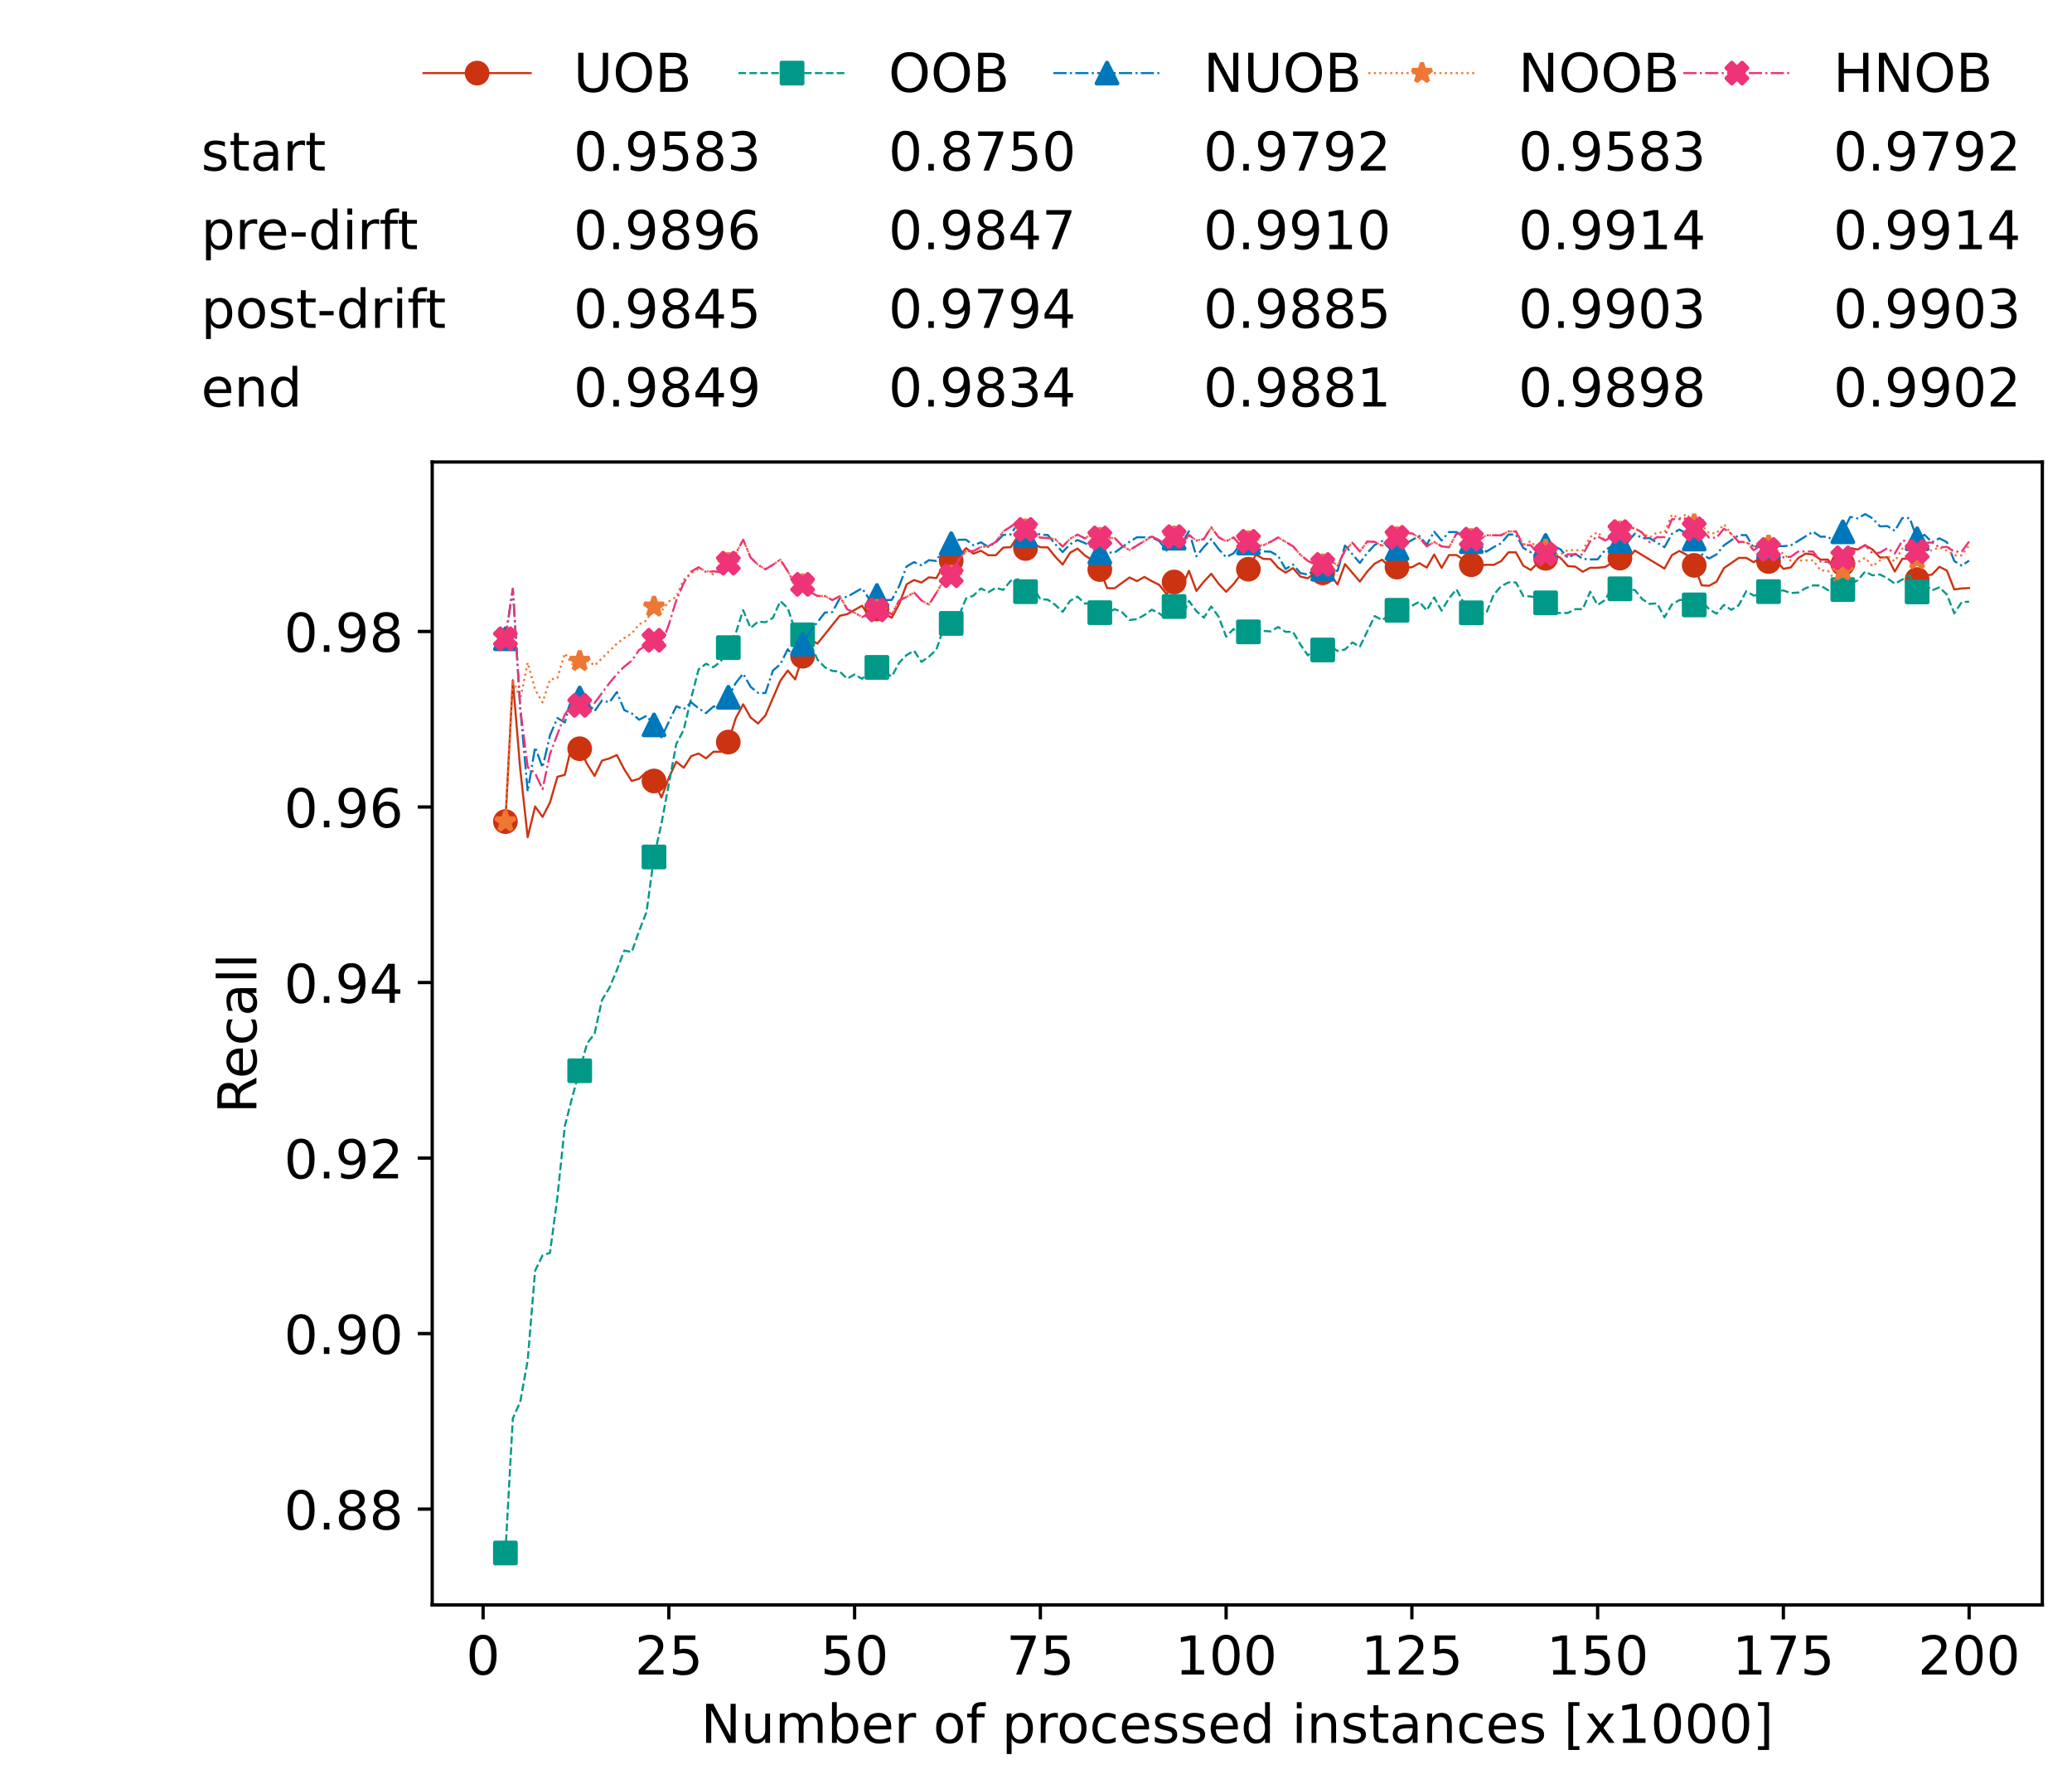 <?xml version="1.0" encoding="utf-8" standalone="no"?>
<!DOCTYPE svg PUBLIC "-//W3C//DTD SVG 1.1//EN"
  "http://www.w3.org/Graphics/SVG/1.1/DTD/svg11.dtd">
<!-- Created with matplotlib (https://matplotlib.org/) -->
<svg height="432.615pt" version="1.1" viewBox="0 0 502.65 432.615" width="502.65pt" xmlns="http://www.w3.org/2000/svg" xmlns:xlink="http://www.w3.org/1999/xlink">
 <defs>
  <style type="text/css">*{stroke-linecap:butt;stroke-linejoin:round;}</style>
 </defs>
 <g id="figure_1">
  <g id="patch_1">
   <path d="M 0 432.615 
L 502.65 432.615 
L 502.65 0 
L 0 0 
z
" style="fill:#ffffff;"/>
  </g>
  <g id="axes_1">
   <g id="patch_2">
    <path d="M 104.85 389.252 
L 495.45 389.252 
L 495.45 112.052 
L 104.85 112.052 
z
" style="fill:#ffffff;"/>
   </g>
   <g id="matplotlib.axis_1">
    <g id="xtick_1">
     <g id="line2d_1">
      <defs>
       <path d="M 0 0 
L 0 3.5 
" id="m6c1b8bdd29" style="stroke:#000000;stroke-width:0.8;"/>
      </defs>
      <g>
       <use style="stroke:#000000;stroke-width:0.8;" x="117.197" xlink:href="#m6c1b8bdd29" y="389.252"/>
      </g>
     </g>
     <g id="text_1">
      <!-- 0 -->
      <g transform="translate(113.061 406.13)scale(0.13 -0.13)">
       <defs>
        <path d="M 31.781 66.406 
Q 24.172 66.406 20.328 58.906 
Q 16.5 51.422 16.5 36.375 
Q 16.5 21.391 20.328 13.891 
Q 24.172 6.391 31.781 6.391 
Q 39.453 6.391 43.281 13.891 
Q 47.125 21.391 47.125 36.375 
Q 47.125 51.422 43.281 58.906 
Q 39.453 66.406 31.781 66.406 
z
M 31.781 74.219 
Q 44.047 74.219 50.516 64.516 
Q 56.984 54.828 56.984 36.375 
Q 56.984 17.969 50.516 8.266 
Q 44.047 -1.422 31.781 -1.422 
Q 19.531 -1.422 13.062 8.266 
Q 6.594 17.969 6.594 36.375 
Q 6.594 54.828 13.062 64.516 
Q 19.531 74.219 31.781 74.219 
z
" id="DejaVuSans-48"/>
       </defs>
       <use xlink:href="#DejaVuSans-48"/>
      </g>
     </g>
    </g>
    <g id="xtick_2">
     <g id="line2d_2">
      <g>
       <use style="stroke:#000000;stroke-width:0.8;" x="162.259" xlink:href="#m6c1b8bdd29" y="389.252"/>
      </g>
     </g>
     <g id="text_2">
      <!-- 25 -->
      <g transform="translate(153.988 406.13)scale(0.13 -0.13)">
       <defs>
        <path d="M 19.188 8.297 
L 53.609 8.297 
L 53.609 0 
L 7.328 0 
L 7.328 8.297 
Q 12.938 14.109 22.625 23.891 
Q 32.328 33.688 34.812 36.531 
Q 39.547 41.844 41.422 45.531 
Q 43.312 49.219 43.312 52.781 
Q 43.312 58.594 39.234 62.25 
Q 35.156 65.922 28.609 65.922 
Q 23.969 65.922 18.812 64.312 
Q 13.672 62.703 7.812 59.422 
L 7.812 69.391 
Q 13.766 71.781 18.938 73 
Q 24.125 74.219 28.422 74.219 
Q 39.75 74.219 46.484 68.547 
Q 53.219 62.891 53.219 53.422 
Q 53.219 48.922 51.531 44.891 
Q 49.859 40.875 45.406 35.406 
Q 44.188 33.984 37.641 27.219 
Q 31.109 20.453 19.188 8.297 
z
" id="DejaVuSans-50"/>
        <path d="M 10.797 72.906 
L 49.516 72.906 
L 49.516 64.594 
L 19.828 64.594 
L 19.828 46.734 
Q 21.969 47.469 24.109 47.828 
Q 26.266 48.188 28.422 48.188 
Q 40.625 48.188 47.75 41.5 
Q 54.891 34.812 54.891 23.391 
Q 54.891 11.625 47.562 5.094 
Q 40.234 -1.422 26.906 -1.422 
Q 22.312 -1.422 17.547 -0.641 
Q 12.797 0.141 7.719 1.703 
L 7.719 11.625 
Q 12.109 9.234 16.797 8.062 
Q 21.484 6.891 26.703 6.891 
Q 35.156 6.891 40.078 11.328 
Q 45.016 15.766 45.016 23.391 
Q 45.016 31 40.078 35.438 
Q 35.156 39.891 26.703 39.891 
Q 22.75 39.891 18.812 39.016 
Q 14.891 38.141 10.797 36.281 
z
" id="DejaVuSans-53"/>
       </defs>
       <use xlink:href="#DejaVuSans-50"/>
       <use x="63.623" xlink:href="#DejaVuSans-53"/>
      </g>
     </g>
    </g>
    <g id="xtick_3">
     <g id="line2d_3">
      <g>
       <use style="stroke:#000000;stroke-width:0.8;" x="207.322" xlink:href="#m6c1b8bdd29" y="389.252"/>
      </g>
     </g>
     <g id="text_3">
      <!-- 50 -->
      <g transform="translate(199.05 406.13)scale(0.13 -0.13)">
       <use xlink:href="#DejaVuSans-53"/>
       <use x="63.623" xlink:href="#DejaVuSans-48"/>
      </g>
     </g>
    </g>
    <g id="xtick_4">
     <g id="line2d_4">
      <g>
       <use style="stroke:#000000;stroke-width:0.8;" x="252.384" xlink:href="#m6c1b8bdd29" y="389.252"/>
      </g>
     </g>
     <g id="text_4">
      <!-- 75 -->
      <g transform="translate(244.113 406.13)scale(0.13 -0.13)">
       <defs>
        <path d="M 8.203 72.906 
L 55.078 72.906 
L 55.078 68.703 
L 28.609 0 
L 18.312 0 
L 43.219 64.594 
L 8.203 64.594 
z
" id="DejaVuSans-55"/>
       </defs>
       <use xlink:href="#DejaVuSans-55"/>
       <use x="63.623" xlink:href="#DejaVuSans-53"/>
      </g>
     </g>
    </g>
    <g id="xtick_5">
     <g id="line2d_5">
      <g>
       <use style="stroke:#000000;stroke-width:0.8;" x="297.446" xlink:href="#m6c1b8bdd29" y="389.252"/>
      </g>
     </g>
     <g id="text_5">
      <!-- 100 -->
      <g transform="translate(285.039 406.13)scale(0.13 -0.13)">
       <defs>
        <path d="M 12.406 8.297 
L 28.516 8.297 
L 28.516 63.922 
L 10.984 60.406 
L 10.984 69.391 
L 28.422 72.906 
L 38.281 72.906 
L 38.281 8.297 
L 54.391 8.297 
L 54.391 0 
L 12.406 0 
z
" id="DejaVuSans-49"/>
       </defs>
       <use xlink:href="#DejaVuSans-49"/>
       <use x="63.623" xlink:href="#DejaVuSans-48"/>
       <use x="127.246" xlink:href="#DejaVuSans-48"/>
      </g>
     </g>
    </g>
    <g id="xtick_6">
     <g id="line2d_6">
      <g>
       <use style="stroke:#000000;stroke-width:0.8;" x="342.509" xlink:href="#m6c1b8bdd29" y="389.252"/>
      </g>
     </g>
     <g id="text_6">
      <!-- 125 -->
      <g transform="translate(330.102 406.13)scale(0.13 -0.13)">
       <use xlink:href="#DejaVuSans-49"/>
       <use x="63.623" xlink:href="#DejaVuSans-50"/>
       <use x="127.246" xlink:href="#DejaVuSans-53"/>
      </g>
     </g>
    </g>
    <g id="xtick_7">
     <g id="line2d_7">
      <g>
       <use style="stroke:#000000;stroke-width:0.8;" x="387.571" xlink:href="#m6c1b8bdd29" y="389.252"/>
      </g>
     </g>
     <g id="text_7">
      <!-- 150 -->
      <g transform="translate(375.164 406.13)scale(0.13 -0.13)">
       <use xlink:href="#DejaVuSans-49"/>
       <use x="63.623" xlink:href="#DejaVuSans-53"/>
       <use x="127.246" xlink:href="#DejaVuSans-48"/>
      </g>
     </g>
    </g>
    <g id="xtick_8">
     <g id="line2d_8">
      <g>
       <use style="stroke:#000000;stroke-width:0.8;" x="432.633" xlink:href="#m6c1b8bdd29" y="389.252"/>
      </g>
     </g>
     <g id="text_8">
      <!-- 175 -->
      <g transform="translate(420.226 406.13)scale(0.13 -0.13)">
       <use xlink:href="#DejaVuSans-49"/>
       <use x="63.623" xlink:href="#DejaVuSans-55"/>
       <use x="127.246" xlink:href="#DejaVuSans-53"/>
      </g>
     </g>
    </g>
    <g id="xtick_9">
     <g id="line2d_9">
      <g>
       <use style="stroke:#000000;stroke-width:0.8;" x="477.695" xlink:href="#m6c1b8bdd29" y="389.252"/>
      </g>
     </g>
     <g id="text_9">
      <!-- 200 -->
      <g transform="translate(465.289 406.13)scale(0.13 -0.13)">
       <use xlink:href="#DejaVuSans-50"/>
       <use x="63.623" xlink:href="#DejaVuSans-48"/>
       <use x="127.246" xlink:href="#DejaVuSans-48"/>
      </g>
     </g>
    </g>
    <g id="text_10">
     <!-- Number of processed instances [x1000] -->
     <g transform="translate(170.025 422.711)scale(0.13 -0.13)">
      <defs>
       <path d="M 9.812 72.906 
L 23.094 72.906 
L 55.422 11.922 
L 55.422 72.906 
L 64.984 72.906 
L 64.984 0 
L 51.703 0 
L 19.391 60.984 
L 19.391 0 
L 9.812 0 
z
" id="DejaVuSans-78"/>
       <path d="M 8.5 21.578 
L 8.5 54.688 
L 17.484 54.688 
L 17.484 21.922 
Q 17.484 14.156 20.5 10.266 
Q 23.531 6.391 29.594 6.391 
Q 36.859 6.391 41.078 11.031 
Q 45.312 15.672 45.312 23.688 
L 45.312 54.688 
L 54.297 54.688 
L 54.297 0 
L 45.312 0 
L 45.312 8.406 
Q 42.047 3.422 37.719 1 
Q 33.406 -1.422 27.688 -1.422 
Q 18.266 -1.422 13.375 4.438 
Q 8.5 10.297 8.5 21.578 
z
M 31.109 56 
z
" id="DejaVuSans-117"/>
       <path d="M 52 44.188 
Q 55.375 50.25 60.062 53.125 
Q 64.75 56 71.094 56 
Q 79.641 56 84.281 50.016 
Q 88.922 44.047 88.922 33.016 
L 88.922 0 
L 79.891 0 
L 79.891 32.719 
Q 79.891 40.578 77.094 44.375 
Q 74.312 48.188 68.609 48.188 
Q 61.625 48.188 57.562 43.547 
Q 53.516 38.922 53.516 30.906 
L 53.516 0 
L 44.484 0 
L 44.484 32.719 
Q 44.484 40.625 41.703 44.406 
Q 38.922 48.188 33.109 48.188 
Q 26.219 48.188 22.156 43.531 
Q 18.109 38.875 18.109 30.906 
L 18.109 0 
L 9.078 0 
L 9.078 54.688 
L 18.109 54.688 
L 18.109 46.188 
Q 21.188 51.219 25.484 53.609 
Q 29.781 56 35.688 56 
Q 41.656 56 45.828 52.969 
Q 50 49.953 52 44.188 
z
" id="DejaVuSans-109"/>
       <path d="M 48.688 27.297 
Q 48.688 37.203 44.609 42.844 
Q 40.531 48.484 33.406 48.484 
Q 26.266 48.484 22.188 42.844 
Q 18.109 37.203 18.109 27.297 
Q 18.109 17.391 22.188 11.75 
Q 26.266 6.109 33.406 6.109 
Q 40.531 6.109 44.609 11.75 
Q 48.688 17.391 48.688 27.297 
z
M 18.109 46.391 
Q 20.953 51.266 25.266 53.625 
Q 29.594 56 35.594 56 
Q 45.562 56 51.781 48.094 
Q 58.016 40.188 58.016 27.297 
Q 58.016 14.406 51.781 6.484 
Q 45.562 -1.422 35.594 -1.422 
Q 29.594 -1.422 25.266 0.953 
Q 20.953 3.328 18.109 8.203 
L 18.109 0 
L 9.078 0 
L 9.078 75.984 
L 18.109 75.984 
z
" id="DejaVuSans-98"/>
       <path d="M 56.203 29.594 
L 56.203 25.203 
L 14.891 25.203 
Q 15.484 15.922 20.484 11.062 
Q 25.484 6.203 34.422 6.203 
Q 39.594 6.203 44.453 7.469 
Q 49.312 8.734 54.109 11.281 
L 54.109 2.781 
Q 49.266 0.734 44.188 -0.344 
Q 39.109 -1.422 33.891 -1.422 
Q 20.797 -1.422 13.156 6.188 
Q 5.516 13.812 5.516 26.812 
Q 5.516 40.234 12.766 48.109 
Q 20.016 56 32.328 56 
Q 43.359 56 49.781 48.891 
Q 56.203 41.797 56.203 29.594 
z
M 47.219 32.234 
Q 47.125 39.594 43.094 43.984 
Q 39.062 48.391 32.422 48.391 
Q 24.906 48.391 20.391 44.141 
Q 15.875 39.891 15.188 32.172 
z
" id="DejaVuSans-101"/>
       <path d="M 41.109 46.297 
Q 39.594 47.172 37.812 47.578 
Q 36.031 48 33.891 48 
Q 26.266 48 22.188 43.047 
Q 18.109 38.094 18.109 28.812 
L 18.109 0 
L 9.078 0 
L 9.078 54.688 
L 18.109 54.688 
L 18.109 46.188 
Q 20.953 51.172 25.484 53.578 
Q 30.031 56 36.531 56 
Q 37.453 56 38.578 55.875 
Q 39.703 55.766 41.062 55.516 
z
" id="DejaVuSans-114"/>
       <path id="DejaVuSans-32"/>
       <path d="M 30.609 48.391 
Q 23.391 48.391 19.188 42.75 
Q 14.984 37.109 14.984 27.297 
Q 14.984 17.484 19.156 11.844 
Q 23.344 6.203 30.609 6.203 
Q 37.797 6.203 41.984 11.859 
Q 46.188 17.531 46.188 27.297 
Q 46.188 37.016 41.984 42.703 
Q 37.797 48.391 30.609 48.391 
z
M 30.609 56 
Q 42.328 56 49.016 48.375 
Q 55.719 40.766 55.719 27.297 
Q 55.719 13.875 49.016 6.219 
Q 42.328 -1.422 30.609 -1.422 
Q 18.844 -1.422 12.172 6.219 
Q 5.516 13.875 5.516 27.297 
Q 5.516 40.766 12.172 48.375 
Q 18.844 56 30.609 56 
z
" id="DejaVuSans-111"/>
       <path d="M 37.109 75.984 
L 37.109 68.5 
L 28.516 68.5 
Q 23.688 68.5 21.797 66.547 
Q 19.922 64.594 19.922 59.516 
L 19.922 54.688 
L 34.719 54.688 
L 34.719 47.703 
L 19.922 47.703 
L 19.922 0 
L 10.891 0 
L 10.891 47.703 
L 2.297 47.703 
L 2.297 54.688 
L 10.891 54.688 
L 10.891 58.5 
Q 10.891 67.625 15.141 71.797 
Q 19.391 75.984 28.609 75.984 
z
" id="DejaVuSans-102"/>
       <path d="M 18.109 8.203 
L 18.109 -20.797 
L 9.078 -20.797 
L 9.078 54.688 
L 18.109 54.688 
L 18.109 46.391 
Q 20.953 51.266 25.266 53.625 
Q 29.594 56 35.594 56 
Q 45.562 56 51.781 48.094 
Q 58.016 40.188 58.016 27.297 
Q 58.016 14.406 51.781 6.484 
Q 45.562 -1.422 35.594 -1.422 
Q 29.594 -1.422 25.266 0.953 
Q 20.953 3.328 18.109 8.203 
z
M 48.688 27.297 
Q 48.688 37.203 44.609 42.844 
Q 40.531 48.484 33.406 48.484 
Q 26.266 48.484 22.188 42.844 
Q 18.109 37.203 18.109 27.297 
Q 18.109 17.391 22.188 11.75 
Q 26.266 6.109 33.406 6.109 
Q 40.531 6.109 44.609 11.75 
Q 48.688 17.391 48.688 27.297 
z
" id="DejaVuSans-112"/>
       <path d="M 48.781 52.594 
L 48.781 44.188 
Q 44.969 46.297 41.141 47.344 
Q 37.312 48.391 33.406 48.391 
Q 24.656 48.391 19.812 42.844 
Q 14.984 37.312 14.984 27.297 
Q 14.984 17.281 19.812 11.734 
Q 24.656 6.203 33.406 6.203 
Q 37.312 6.203 41.141 7.25 
Q 44.969 8.297 48.781 10.406 
L 48.781 2.094 
Q 45.016 0.344 40.984 -0.531 
Q 36.969 -1.422 32.422 -1.422 
Q 20.062 -1.422 12.781 6.344 
Q 5.516 14.109 5.516 27.297 
Q 5.516 40.672 12.859 48.328 
Q 20.219 56 33.016 56 
Q 37.156 56 41.109 55.141 
Q 45.062 54.297 48.781 52.594 
z
" id="DejaVuSans-99"/>
       <path d="M 44.281 53.078 
L 44.281 44.578 
Q 40.484 46.531 36.375 47.5 
Q 32.281 48.484 27.875 48.484 
Q 21.188 48.484 17.844 46.438 
Q 14.5 44.391 14.5 40.281 
Q 14.5 37.156 16.891 35.375 
Q 19.281 33.594 26.516 31.984 
L 29.594 31.297 
Q 39.156 29.25 43.188 25.516 
Q 47.219 21.781 47.219 15.094 
Q 47.219 7.469 41.188 3.016 
Q 35.156 -1.422 24.609 -1.422 
Q 20.219 -1.422 15.453 -0.562 
Q 10.688 0.297 5.422 2 
L 5.422 11.281 
Q 10.406 8.688 15.234 7.391 
Q 20.062 6.109 24.812 6.109 
Q 31.156 6.109 34.562 8.281 
Q 37.984 10.453 37.984 14.406 
Q 37.984 18.062 35.516 20.016 
Q 33.062 21.969 24.703 23.781 
L 21.578 24.516 
Q 13.234 26.266 9.516 29.906 
Q 5.812 33.547 5.812 39.891 
Q 5.812 47.609 11.281 51.797 
Q 16.75 56 26.812 56 
Q 31.781 56 36.172 55.266 
Q 40.578 54.547 44.281 53.078 
z
" id="DejaVuSans-115"/>
       <path d="M 45.406 46.391 
L 45.406 75.984 
L 54.391 75.984 
L 54.391 0 
L 45.406 0 
L 45.406 8.203 
Q 42.578 3.328 38.25 0.953 
Q 33.938 -1.422 27.875 -1.422 
Q 17.969 -1.422 11.734 6.484 
Q 5.516 14.406 5.516 27.297 
Q 5.516 40.188 11.734 48.094 
Q 17.969 56 27.875 56 
Q 33.938 56 38.25 53.625 
Q 42.578 51.266 45.406 46.391 
z
M 14.797 27.297 
Q 14.797 17.391 18.875 11.75 
Q 22.953 6.109 30.078 6.109 
Q 37.203 6.109 41.297 11.75 
Q 45.406 17.391 45.406 27.297 
Q 45.406 37.203 41.297 42.844 
Q 37.203 48.484 30.078 48.484 
Q 22.953 48.484 18.875 42.844 
Q 14.797 37.203 14.797 27.297 
z
" id="DejaVuSans-100"/>
       <path d="M 9.422 54.688 
L 18.406 54.688 
L 18.406 0 
L 9.422 0 
z
M 9.422 75.984 
L 18.406 75.984 
L 18.406 64.594 
L 9.422 64.594 
z
" id="DejaVuSans-105"/>
       <path d="M 54.891 33.016 
L 54.891 0 
L 45.906 0 
L 45.906 32.719 
Q 45.906 40.484 42.875 44.328 
Q 39.844 48.188 33.797 48.188 
Q 26.516 48.188 22.312 43.547 
Q 18.109 38.922 18.109 30.906 
L 18.109 0 
L 9.078 0 
L 9.078 54.688 
L 18.109 54.688 
L 18.109 46.188 
Q 21.344 51.125 25.703 53.562 
Q 30.078 56 35.797 56 
Q 45.219 56 50.047 50.172 
Q 54.891 44.344 54.891 33.016 
z
" id="DejaVuSans-110"/>
       <path d="M 18.312 70.219 
L 18.312 54.688 
L 36.812 54.688 
L 36.812 47.703 
L 18.312 47.703 
L 18.312 18.016 
Q 18.312 11.328 20.141 9.422 
Q 21.969 7.516 27.594 7.516 
L 36.812 7.516 
L 36.812 0 
L 27.594 0 
Q 17.188 0 13.234 3.875 
Q 9.281 7.766 9.281 18.016 
L 9.281 47.703 
L 2.688 47.703 
L 2.688 54.688 
L 9.281 54.688 
L 9.281 70.219 
z
" id="DejaVuSans-116"/>
       <path d="M 34.281 27.484 
Q 23.391 27.484 19.188 25 
Q 14.984 22.516 14.984 16.5 
Q 14.984 11.719 18.141 8.906 
Q 21.297 6.109 26.703 6.109 
Q 34.188 6.109 38.703 11.406 
Q 43.219 16.703 43.219 25.484 
L 43.219 27.484 
z
M 52.203 31.203 
L 52.203 0 
L 43.219 0 
L 43.219 8.297 
Q 40.141 3.328 35.547 0.953 
Q 30.953 -1.422 24.312 -1.422 
Q 15.922 -1.422 10.953 3.297 
Q 6 8.016 6 15.922 
Q 6 25.141 12.172 29.828 
Q 18.359 34.516 30.609 34.516 
L 43.219 34.516 
L 43.219 35.406 
Q 43.219 41.609 39.141 45 
Q 35.062 48.391 27.688 48.391 
Q 23 48.391 18.547 47.266 
Q 14.109 46.141 10.016 43.891 
L 10.016 52.203 
Q 14.938 54.109 19.578 55.047 
Q 24.219 56 28.609 56 
Q 40.484 56 46.344 49.844 
Q 52.203 43.703 52.203 31.203 
z
" id="DejaVuSans-97"/>
       <path d="M 8.594 75.984 
L 29.297 75.984 
L 29.297 69 
L 17.578 69 
L 17.578 -6.203 
L 29.297 -6.203 
L 29.297 -13.188 
L 8.594 -13.188 
z
" id="DejaVuSans-91"/>
       <path d="M 54.891 54.688 
L 35.109 28.078 
L 55.906 0 
L 45.312 0 
L 29.391 21.484 
L 13.484 0 
L 2.875 0 
L 24.125 28.609 
L 4.688 54.688 
L 15.281 54.688 
L 29.781 35.203 
L 44.281 54.688 
z
" id="DejaVuSans-120"/>
       <path d="M 30.422 75.984 
L 30.422 -13.188 
L 9.719 -13.188 
L 9.719 -6.203 
L 21.391 -6.203 
L 21.391 69 
L 9.719 69 
L 9.719 75.984 
z
" id="DejaVuSans-93"/>
      </defs>
      <use xlink:href="#DejaVuSans-78"/>
      <use x="74.805" xlink:href="#DejaVuSans-117"/>
      <use x="138.184" xlink:href="#DejaVuSans-109"/>
      <use x="235.596" xlink:href="#DejaVuSans-98"/>
      <use x="299.072" xlink:href="#DejaVuSans-101"/>
      <use x="360.596" xlink:href="#DejaVuSans-114"/>
      <use x="401.709" xlink:href="#DejaVuSans-32"/>
      <use x="433.496" xlink:href="#DejaVuSans-111"/>
      <use x="494.678" xlink:href="#DejaVuSans-102"/>
      <use x="529.883" xlink:href="#DejaVuSans-32"/>
      <use x="561.67" xlink:href="#DejaVuSans-112"/>
      <use x="625.146" xlink:href="#DejaVuSans-114"/>
      <use x="664.01" xlink:href="#DejaVuSans-111"/>
      <use x="725.191" xlink:href="#DejaVuSans-99"/>
      <use x="780.172" xlink:href="#DejaVuSans-101"/>
      <use x="841.695" xlink:href="#DejaVuSans-115"/>
      <use x="893.795" xlink:href="#DejaVuSans-115"/>
      <use x="945.895" xlink:href="#DejaVuSans-101"/>
      <use x="1007.418" xlink:href="#DejaVuSans-100"/>
      <use x="1070.895" xlink:href="#DejaVuSans-32"/>
      <use x="1102.682" xlink:href="#DejaVuSans-105"/>
      <use x="1130.465" xlink:href="#DejaVuSans-110"/>
      <use x="1193.844" xlink:href="#DejaVuSans-115"/>
      <use x="1245.943" xlink:href="#DejaVuSans-116"/>
      <use x="1285.152" xlink:href="#DejaVuSans-97"/>
      <use x="1346.432" xlink:href="#DejaVuSans-110"/>
      <use x="1409.811" xlink:href="#DejaVuSans-99"/>
      <use x="1464.791" xlink:href="#DejaVuSans-101"/>
      <use x="1526.314" xlink:href="#DejaVuSans-115"/>
      <use x="1578.414" xlink:href="#DejaVuSans-32"/>
      <use x="1610.201" xlink:href="#DejaVuSans-91"/>
      <use x="1649.215" xlink:href="#DejaVuSans-120"/>
      <use x="1708.395" xlink:href="#DejaVuSans-49"/>
      <use x="1772.018" xlink:href="#DejaVuSans-48"/>
      <use x="1835.641" xlink:href="#DejaVuSans-48"/>
      <use x="1899.264" xlink:href="#DejaVuSans-48"/>
      <use x="1962.887" xlink:href="#DejaVuSans-93"/>
     </g>
    </g>
   </g>
   <g id="matplotlib.axis_2">
    <g id="ytick_1">
     <g id="line2d_10">
      <defs>
       <path d="M 0 0 
L -3.5 0 
" id="m5687782032" style="stroke:#000000;stroke-width:0.8;"/>
      </defs>
      <g>
       <use style="stroke:#000000;stroke-width:0.8;" x="104.85" xlink:href="#m5687782032" y="366.009"/>
      </g>
     </g>
     <g id="text_11">
      <!-- 0.88 -->
      <g transform="translate(68.905 370.948)scale(0.13 -0.13)">
       <defs>
        <path d="M 10.688 12.406 
L 21 12.406 
L 21 0 
L 10.688 0 
z
" id="DejaVuSans-46"/>
        <path d="M 31.781 34.625 
Q 24.75 34.625 20.719 30.859 
Q 16.703 27.094 16.703 20.516 
Q 16.703 13.922 20.719 10.156 
Q 24.75 6.391 31.781 6.391 
Q 38.812 6.391 42.859 10.172 
Q 46.922 13.969 46.922 20.516 
Q 46.922 27.094 42.891 30.859 
Q 38.875 34.625 31.781 34.625 
z
M 21.922 38.812 
Q 15.578 40.375 12.031 44.719 
Q 8.5 49.078 8.5 55.328 
Q 8.5 64.062 14.719 69.141 
Q 20.953 74.219 31.781 74.219 
Q 42.672 74.219 48.875 69.141 
Q 55.078 64.062 55.078 55.328 
Q 55.078 49.078 51.531 44.719 
Q 48 40.375 41.703 38.812 
Q 48.828 37.156 52.797 32.312 
Q 56.781 27.484 56.781 20.516 
Q 56.781 9.906 50.312 4.234 
Q 43.844 -1.422 31.781 -1.422 
Q 19.734 -1.422 13.25 4.234 
Q 6.781 9.906 6.781 20.516 
Q 6.781 27.484 10.781 32.312 
Q 14.797 37.156 21.922 38.812 
z
M 18.312 54.391 
Q 18.312 48.734 21.844 45.562 
Q 25.391 42.391 31.781 42.391 
Q 38.141 42.391 41.719 45.562 
Q 45.312 48.734 45.312 54.391 
Q 45.312 60.062 41.719 63.234 
Q 38.141 66.406 31.781 66.406 
Q 25.391 66.406 21.844 63.234 
Q 18.312 60.062 18.312 54.391 
z
" id="DejaVuSans-56"/>
       </defs>
       <use xlink:href="#DejaVuSans-48"/>
       <use x="63.623" xlink:href="#DejaVuSans-46"/>
       <use x="95.41" xlink:href="#DejaVuSans-56"/>
       <use x="159.033" xlink:href="#DejaVuSans-56"/>
      </g>
     </g>
    </g>
    <g id="ytick_2">
     <g id="line2d_11">
      <g>
       <use style="stroke:#000000;stroke-width:0.8;" x="104.85" xlink:href="#m5687782032" y="323.437"/>
      </g>
     </g>
     <g id="text_12">
      <!-- 0.90 -->
      <g transform="translate(68.905 328.376)scale(0.13 -0.13)">
       <defs>
        <path d="M 10.984 1.516 
L 10.984 10.5 
Q 14.703 8.734 18.5 7.812 
Q 22.312 6.891 25.984 6.891 
Q 35.75 6.891 40.891 13.453 
Q 46.047 20.016 46.781 33.406 
Q 43.953 29.203 39.594 26.953 
Q 35.25 24.703 29.984 24.703 
Q 19.047 24.703 12.672 31.312 
Q 6.297 37.938 6.297 49.422 
Q 6.297 60.641 12.938 67.422 
Q 19.578 74.219 30.609 74.219 
Q 43.266 74.219 49.922 64.516 
Q 56.594 54.828 56.594 36.375 
Q 56.594 19.141 48.406 8.859 
Q 40.234 -1.422 26.422 -1.422 
Q 22.703 -1.422 18.891 -0.688 
Q 15.094 0.047 10.984 1.516 
z
M 30.609 32.422 
Q 37.25 32.422 41.125 36.953 
Q 45.016 41.5 45.016 49.422 
Q 45.016 57.281 41.125 61.844 
Q 37.25 66.406 30.609 66.406 
Q 23.969 66.406 20.094 61.844 
Q 16.219 57.281 16.219 49.422 
Q 16.219 41.5 20.094 36.953 
Q 23.969 32.422 30.609 32.422 
z
" id="DejaVuSans-57"/>
       </defs>
       <use xlink:href="#DejaVuSans-48"/>
       <use x="63.623" xlink:href="#DejaVuSans-46"/>
       <use x="95.41" xlink:href="#DejaVuSans-57"/>
       <use x="159.033" xlink:href="#DejaVuSans-48"/>
      </g>
     </g>
    </g>
    <g id="ytick_3">
     <g id="line2d_12">
      <g>
       <use style="stroke:#000000;stroke-width:0.8;" x="104.85" xlink:href="#m5687782032" y="280.865"/>
      </g>
     </g>
     <g id="text_13">
      <!-- 0.92 -->
      <g transform="translate(68.905 285.804)scale(0.13 -0.13)">
       <use xlink:href="#DejaVuSans-48"/>
       <use x="63.623" xlink:href="#DejaVuSans-46"/>
       <use x="95.41" xlink:href="#DejaVuSans-57"/>
       <use x="159.033" xlink:href="#DejaVuSans-50"/>
      </g>
     </g>
    </g>
    <g id="ytick_4">
     <g id="line2d_13">
      <g>
       <use style="stroke:#000000;stroke-width:0.8;" x="104.85" xlink:href="#m5687782032" y="238.294"/>
      </g>
     </g>
     <g id="text_14">
      <!-- 0.94 -->
      <g transform="translate(68.905 243.233)scale(0.13 -0.13)">
       <defs>
        <path d="M 37.797 64.312 
L 12.891 25.391 
L 37.797 25.391 
z
M 35.203 72.906 
L 47.609 72.906 
L 47.609 25.391 
L 58.016 25.391 
L 58.016 17.188 
L 47.609 17.188 
L 47.609 0 
L 37.797 0 
L 37.797 17.188 
L 4.891 17.188 
L 4.891 26.703 
z
" id="DejaVuSans-52"/>
       </defs>
       <use xlink:href="#DejaVuSans-48"/>
       <use x="63.623" xlink:href="#DejaVuSans-46"/>
       <use x="95.41" xlink:href="#DejaVuSans-57"/>
       <use x="159.033" xlink:href="#DejaVuSans-52"/>
      </g>
     </g>
    </g>
    <g id="ytick_5">
     <g id="line2d_14">
      <g>
       <use style="stroke:#000000;stroke-width:0.8;" x="104.85" xlink:href="#m5687782032" y="195.722"/>
      </g>
     </g>
     <g id="text_15">
      <!-- 0.96 -->
      <g transform="translate(68.905 200.661)scale(0.13 -0.13)">
       <defs>
        <path d="M 33.016 40.375 
Q 26.375 40.375 22.484 35.828 
Q 18.609 31.297 18.609 23.391 
Q 18.609 15.531 22.484 10.953 
Q 26.375 6.391 33.016 6.391 
Q 39.656 6.391 43.531 10.953 
Q 47.406 15.531 47.406 23.391 
Q 47.406 31.297 43.531 35.828 
Q 39.656 40.375 33.016 40.375 
z
M 52.594 71.297 
L 52.594 62.312 
Q 48.875 64.062 45.094 64.984 
Q 41.312 65.922 37.594 65.922 
Q 27.828 65.922 22.672 59.328 
Q 17.531 52.734 16.797 39.406 
Q 19.672 43.656 24.016 45.922 
Q 28.375 48.188 33.594 48.188 
Q 44.578 48.188 50.953 41.516 
Q 57.328 34.859 57.328 23.391 
Q 57.328 12.156 50.688 5.359 
Q 44.047 -1.422 33.016 -1.422 
Q 20.359 -1.422 13.672 8.266 
Q 6.984 17.969 6.984 36.375 
Q 6.984 53.656 15.188 63.938 
Q 23.391 74.219 37.203 74.219 
Q 40.922 74.219 44.703 73.484 
Q 48.484 72.75 52.594 71.297 
z
" id="DejaVuSans-54"/>
       </defs>
       <use xlink:href="#DejaVuSans-48"/>
       <use x="63.623" xlink:href="#DejaVuSans-46"/>
       <use x="95.41" xlink:href="#DejaVuSans-57"/>
       <use x="159.033" xlink:href="#DejaVuSans-54"/>
      </g>
     </g>
    </g>
    <g id="ytick_6">
     <g id="line2d_15">
      <g>
       <use style="stroke:#000000;stroke-width:0.8;" x="104.85" xlink:href="#m5687782032" y="153.15"/>
      </g>
     </g>
     <g id="text_16">
      <!-- 0.98 -->
      <g transform="translate(68.905 158.089)scale(0.13 -0.13)">
       <use xlink:href="#DejaVuSans-48"/>
       <use x="63.623" xlink:href="#DejaVuSans-46"/>
       <use x="95.41" xlink:href="#DejaVuSans-57"/>
       <use x="159.033" xlink:href="#DejaVuSans-56"/>
      </g>
     </g>
    </g>
    <g id="text_17">
     <!-- Recall -->
     <g transform="translate(62.201 270.044)rotate(-90)scale(0.13 -0.13)">
      <defs>
       <path d="M 44.391 34.188 
Q 47.562 33.109 50.562 29.594 
Q 53.562 26.078 56.594 19.922 
L 66.609 0 
L 56 0 
L 46.688 18.703 
Q 43.062 26.031 39.672 28.422 
Q 36.281 30.812 30.422 30.812 
L 19.672 30.812 
L 19.672 0 
L 9.812 0 
L 9.812 72.906 
L 32.078 72.906 
Q 44.578 72.906 50.734 67.672 
Q 56.891 62.453 56.891 51.906 
Q 56.891 45.016 53.688 40.469 
Q 50.484 35.938 44.391 34.188 
z
M 19.672 64.797 
L 19.672 38.922 
L 32.078 38.922 
Q 39.203 38.922 42.844 42.219 
Q 46.484 45.516 46.484 51.906 
Q 46.484 58.297 42.844 61.547 
Q 39.203 64.797 32.078 64.797 
z
" id="DejaVuSans-82"/>
       <path d="M 9.422 75.984 
L 18.406 75.984 
L 18.406 0 
L 9.422 0 
z
" id="DejaVuSans-108"/>
      </defs>
      <use xlink:href="#DejaVuSans-82"/>
      <use x="64.982" xlink:href="#DejaVuSans-101"/>
      <use x="126.506" xlink:href="#DejaVuSans-99"/>
      <use x="181.486" xlink:href="#DejaVuSans-97"/>
      <use x="242.766" xlink:href="#DejaVuSans-108"/>
      <use x="270.549" xlink:href="#DejaVuSans-108"/>
     </g>
    </g>
   </g>
   <g id="line2d_16"/>
   <g id="line2d_17"/>
   <g id="line2d_18"/>
   <g id="line2d_19"/>
   <g id="line2d_20"/>
   <g id="line2d_21">
    <path clip-path="url(#pdd45c839e7)" d="M 122.605 199.27 
L 124.407 164.965 
L 126.21 186.57 
L 128.012 203.048 
L 129.815 195.612 
L 131.617 198.135 
L 133.419 194.659 
L 135.222 188.406 
L 137.024 187.914 
L 138.827 180.18 
L 140.629 181.593 
L 142.432 185.316 
L 144.234 188.184 
L 146.037 184.473 
L 147.839 183.936 
L 149.642 183.116 
L 151.444 186.594 
L 153.247 189.41 
L 155.049 188.875 
L 156.852 187.201 
L 158.654 189.418 
L 160.457 193.434 
L 162.259 188.618 
L 164.062 184.748 
L 165.864 186.199 
L 167.667 183.408 
L 169.469 182.751 
L 171.272 183.924 
L 173.074 182.321 
L 174.877 182.321 
L 176.679 179.981 
L 178.482 174.197 
L 180.284 170.813 
L 182.087 174.012 
L 183.889 175.472 
L 185.692 173.513 
L 189.297 165.124 
L 191.099 162.632 
L 192.902 164.781 
L 194.704 159.162 
L 196.507 155.101 
L 198.309 156.085 
L 203.717 149.35 
L 205.519 148.954 
L 209.124 146.905 
L 210.927 149.599 
L 212.729 147.682 
L 214.532 148.826 
L 216.334 149.834 
L 218.137 146.473 
L 219.939 141.722 
L 221.742 140.668 
L 223.544 141.28 
L 225.347 140.02 
L 227.149 140.21 
L 228.952 137.059 
L 232.557 135.067 
L 234.359 132.938 
L 236.162 134.293 
L 237.964 133.571 
L 239.767 134.668 
L 241.569 134.668 
L 243.372 132.817 
L 245.174 132.716 
L 246.976 130.021 
L 248.779 133.033 
L 250.581 131.889 
L 252.384 132.718 
L 254.186 132.767 
L 255.989 135.008 
L 257.791 136.926 
L 259.594 134.049 
L 261.396 133.045 
L 263.199 134.714 
L 265.001 135.895 
L 266.804 138.136 
L 268.606 142.665 
L 270.409 142.665 
L 274.014 140.051 
L 275.816 140.943 
L 277.619 139.921 
L 279.421 140.955 
L 281.224 141.848 
L 283.026 144.161 
L 284.829 141.149 
L 286.631 142.496 
L 288.434 138.442 
L 290.236 143.32 
L 292.039 141.079 
L 293.841 139.161 
L 295.644 141.608 
L 297.446 143.526 
L 299.249 141.667 
L 301.051 139.248 
L 302.854 138.051 
L 304.656 134.498 
L 306.459 135.542 
L 308.261 135.613 
L 310.064 137.7 
L 311.866 138.872 
L 313.669 137.786 
L 315.471 139.853 
L 317.274 140.235 
L 319.076 138.935 
L 320.879 138.935 
L 322.681 139.304 
L 324.484 141.751 
L 326.286 136.824 
L 329.891 141.061 
L 331.694 138.614 
L 333.496 136.697 
L 335.299 135.755 
L 337.101 137.514 
L 342.509 137.596 
L 344.311 136.582 
L 346.114 137.657 
L 347.916 134.495 
L 349.719 137.72 
L 351.521 134.621 
L 353.324 134.621 
L 356.928 136.969 
L 358.731 137.26 
L 360.533 136.964 
L 362.336 137.013 
L 364.138 136.108 
L 365.941 133.958 
L 367.743 133.958 
L 369.546 137.216 
L 371.348 138.24 
L 373.151 136.481 
L 374.953 135.406 
L 376.756 134.48 
L 378.558 135.271 
L 380.361 137.298 
L 382.163 137.428 
L 383.966 138.666 
L 385.768 137.705 
L 387.571 137.705 
L 389.373 137.535 
L 392.978 135.369 
L 394.781 135.674 
L 396.583 133.524 
L 403.793 137.898 
L 405.596 134.64 
L 407.398 133.617 
L 409.201 134.584 
L 411.003 137.118 
L 412.806 141.956 
L 414.608 142.068 
L 416.411 141.084 
L 418.213 137.792 
L 421.818 135.304 
L 423.621 135.304 
L 425.423 136.357 
L 427.226 135.161 
L 429.028 136.185 
L 430.831 135.937 
L 432.633 137.965 
L 434.436 137.625 
L 436.238 135.336 
L 438.041 134.271 
L 439.843 134.504 
L 441.646 135.727 
L 443.448 135.727 
L 445.251 138.23 
L 447.053 136.75 
L 448.856 132.916 
L 450.658 133.288 
L 452.461 132.245 
L 454.263 133.268 
L 456.066 135.221 
L 457.868 135.149 
L 459.671 138.62 
L 461.473 135.52 
L 463.276 135.52 
L 465.078 140.544 
L 466.881 139.586 
L 468.683 139.362 
L 470.485 137.462 
L 472.288 138.379 
L 474.09 142.957 
L 475.893 142.713 
L 477.695 142.622 
L 477.695 142.622 
" style="fill:none;stroke:#cc3311;stroke-linecap:square;stroke-width:0.5;"/>
    <defs>
     <path d="M 0 2.5 
C 0.663 2.5 1.299 2.237 1.768 1.768 
C 2.237 1.299 2.5 0.663 2.5 0 
C 2.5 -0.663 2.237 -1.299 1.768 -1.768 
C 1.299 -2.237 0.663 -2.5 0 -2.5 
C -0.663 -2.5 -1.299 -2.237 -1.768 -1.768 
C -2.237 -1.299 -2.5 -0.663 -2.5 0 
C -2.5 0.663 -2.237 1.299 -1.768 1.768 
C -1.299 2.237 -0.663 2.5 0 2.5 
z
" id="m02832a65ed" style="stroke:#cc3311;"/>
    </defs>
    <g clip-path="url(#pdd45c839e7)">
     <use style="fill:#cc3311;stroke:#cc3311;" x="122.605" xlink:href="#m02832a65ed" y="199.27"/>
     <use style="fill:#cc3311;stroke:#cc3311;" x="140.629" xlink:href="#m02832a65ed" y="181.593"/>
     <use style="fill:#cc3311;stroke:#cc3311;" x="158.654" xlink:href="#m02832a65ed" y="189.418"/>
     <use style="fill:#cc3311;stroke:#cc3311;" x="176.679" xlink:href="#m02832a65ed" y="179.981"/>
     <use style="fill:#cc3311;stroke:#cc3311;" x="194.704" xlink:href="#m02832a65ed" y="159.162"/>
     <use style="fill:#cc3311;stroke:#cc3311;" x="212.729" xlink:href="#m02832a65ed" y="147.682"/>
     <use style="fill:#cc3311;stroke:#cc3311;" x="230.754" xlink:href="#m02832a65ed" y="136.025"/>
     <use style="fill:#cc3311;stroke:#cc3311;" x="248.779" xlink:href="#m02832a65ed" y="133.033"/>
     <use style="fill:#cc3311;stroke:#cc3311;" x="266.804" xlink:href="#m02832a65ed" y="138.136"/>
     <use style="fill:#cc3311;stroke:#cc3311;" x="284.829" xlink:href="#m02832a65ed" y="141.149"/>
     <use style="fill:#cc3311;stroke:#cc3311;" x="302.854" xlink:href="#m02832a65ed" y="138.051"/>
     <use style="fill:#cc3311;stroke:#cc3311;" x="320.879" xlink:href="#m02832a65ed" y="138.935"/>
     <use style="fill:#cc3311;stroke:#cc3311;" x="338.904" xlink:href="#m02832a65ed" y="137.546"/>
     <use style="fill:#cc3311;stroke:#cc3311;" x="356.928" xlink:href="#m02832a65ed" y="136.969"/>
     <use style="fill:#cc3311;stroke:#cc3311;" x="374.953" xlink:href="#m02832a65ed" y="135.406"/>
     <use style="fill:#cc3311;stroke:#cc3311;" x="392.978" xlink:href="#m02832a65ed" y="135.369"/>
     <use style="fill:#cc3311;stroke:#cc3311;" x="411.003" xlink:href="#m02832a65ed" y="137.118"/>
     <use style="fill:#cc3311;stroke:#cc3311;" x="429.028" xlink:href="#m02832a65ed" y="136.185"/>
     <use style="fill:#cc3311;stroke:#cc3311;" x="447.053" xlink:href="#m02832a65ed" y="136.75"/>
     <use style="fill:#cc3311;stroke:#cc3311;" x="465.078" xlink:href="#m02832a65ed" y="140.544"/>
    </g>
   </g>
   <g id="line2d_22"/>
   <g id="line2d_23"/>
   <g id="line2d_24"/>
   <g id="line2d_25"/>
   <g id="line2d_26">
    <path clip-path="url(#pdd45c839e7)" d="M 122.605 376.652 
L 124.407 344.02 
L 126.21 339.997 
L 128.012 329.945 
L 129.815 308.187 
L 131.617 304.468 
L 133.419 303.866 
L 135.222 290.348 
L 137.024 273.092 
L 138.827 266.095 
L 142.432 253.055 
L 144.234 250.713 
L 146.037 242.536 
L 147.839 239.59 
L 149.642 235.292 
L 151.444 230.538 
L 153.247 230.912 
L 155.049 225.784 
L 156.852 221.144 
L 158.654 207.84 
L 160.457 199.808 
L 164.062 180.423 
L 165.864 177.002 
L 167.667 169.346 
L 169.469 162.366 
L 171.272 160.985 
L 173.074 161.829 
L 174.877 160.363 
L 178.482 153.594 
L 180.284 147.992 
L 182.087 152.311 
L 183.889 150.773 
L 185.692 150.922 
L 187.494 149.86 
L 189.297 145.79 
L 191.099 147.471 
L 192.902 152.934 
L 194.704 153.967 
L 196.507 155.794 
L 198.309 159.971 
L 200.112 161.838 
L 201.914 162.715 
L 203.717 162.889 
L 205.519 164.599 
L 207.322 163.574 
L 209.124 164.638 
L 210.927 162.824 
L 212.729 161.865 
L 216.334 164.084 
L 218.137 160.723 
L 219.939 158.858 
L 221.742 157.825 
L 223.544 160.528 
L 225.347 159.268 
L 227.149 157.575 
L 228.952 152.229 
L 230.754 151.196 
L 232.557 149.51 
L 234.359 145.156 
L 236.162 144.434 
L 237.964 142.717 
L 239.767 143.629 
L 241.569 142.575 
L 243.372 143.063 
L 245.174 140.875 
L 246.976 140.495 
L 248.779 143.507 
L 250.581 142.363 
L 252.384 145.342 
L 254.186 145.441 
L 255.989 146.696 
L 257.791 148.403 
L 259.594 145.712 
L 261.396 144.708 
L 263.199 146.376 
L 265.001 146.348 
L 266.804 148.589 
L 268.606 148.703 
L 270.409 147.736 
L 272.211 148.475 
L 274.014 150.369 
L 275.816 150.164 
L 277.619 149.175 
L 279.421 147.869 
L 281.224 148.762 
L 283.026 150.108 
L 284.829 147.096 
L 286.631 149.79 
L 288.434 145.736 
L 290.236 148.235 
L 292.039 149.795 
L 293.841 147.092 
L 295.644 149.618 
L 297.446 154.412 
L 299.249 152.553 
L 301.051 154.443 
L 304.656 151.958 
L 306.459 153.001 
L 308.261 153.145 
L 310.064 152.071 
L 311.866 153.242 
L 313.669 153.242 
L 315.471 156.342 
L 317.274 158.942 
L 319.076 157.642 
L 320.879 157.642 
L 322.681 156.664 
L 324.484 157.887 
L 326.286 157.531 
L 328.089 155.817 
L 329.891 156.835 
L 333.496 149.414 
L 335.299 150.407 
L 337.101 149.066 
L 338.904 148.023 
L 340.706 147.972 
L 344.311 145.935 
L 346.114 148.063 
L 347.916 144.902 
L 349.719 148.105 
L 351.521 145.128 
L 353.324 142.911 
L 355.126 146.332 
L 356.928 148.621 
L 358.731 148.912 
L 360.533 148.764 
L 362.336 144.283 
L 364.138 142.196 
L 365.941 141.255 
L 367.743 141.255 
L 369.546 144.556 
L 371.348 144.668 
L 373.151 145.016 
L 374.953 146.212 
L 376.756 148.683 
L 380.361 148.663 
L 382.163 147.74 
L 383.966 147.74 
L 385.768 143.497 
L 387.571 146.729 
L 389.373 145.535 
L 391.176 142.296 
L 392.978 142.808 
L 394.781 143.114 
L 396.583 143.082 
L 398.386 145.323 
L 400.188 146.467 
L 401.991 146.322 
L 403.793 149.719 
L 405.596 146.584 
L 407.398 145.542 
L 409.201 145.369 
L 411.003 146.707 
L 412.806 145.729 
L 414.608 147.776 
L 416.411 148.849 
L 418.213 146.715 
L 420.016 147.91 
L 421.818 146.778 
L 423.621 143.393 
L 425.423 144.437 
L 427.226 144.245 
L 429.028 143.491 
L 430.831 143.244 
L 432.633 143.214 
L 434.436 143.824 
L 436.238 143.713 
L 438.041 142.649 
L 439.843 141.981 
L 441.646 141.995 
L 443.448 143.141 
L 445.251 142.363 
L 447.053 142.99 
L 448.856 141.575 
L 450.658 140.738 
L 452.461 138.651 
L 454.263 139.541 
L 456.066 139.321 
L 457.868 140.263 
L 459.671 141.573 
L 463.276 139.556 
L 465.078 143.556 
L 466.881 141.49 
L 468.683 143.182 
L 470.485 142.46 
L 472.288 144.179 
L 474.09 148.757 
L 475.893 146.028 
L 477.695 145.937 
L 477.695 145.937 
" style="fill:none;stroke:#009988;stroke-dasharray:1.85,0.8;stroke-dashoffset:0;stroke-width:0.5;"/>
    <defs>
     <path d="M -2.5 2.5 
L 2.5 2.5 
L 2.5 -2.5 
L -2.5 -2.5 
z
" id="m5ce03c434f" style="stroke:#009988;stroke-linejoin:miter;"/>
    </defs>
    <g clip-path="url(#pdd45c839e7)">
     <use style="fill:#009988;stroke:#009988;stroke-linejoin:miter;" x="122.605" xlink:href="#m5ce03c434f" y="376.652"/>
     <use style="fill:#009988;stroke:#009988;stroke-linejoin:miter;" x="140.629" xlink:href="#m5ce03c434f" y="259.698"/>
     <use style="fill:#009988;stroke:#009988;stroke-linejoin:miter;" x="158.654" xlink:href="#m5ce03c434f" y="207.84"/>
     <use style="fill:#009988;stroke:#009988;stroke-linejoin:miter;" x="176.679" xlink:href="#m5ce03c434f" y="157.064"/>
     <use style="fill:#009988;stroke:#009988;stroke-linejoin:miter;" x="194.704" xlink:href="#m5ce03c434f" y="153.967"/>
     <use style="fill:#009988;stroke:#009988;stroke-linejoin:miter;" x="212.729" xlink:href="#m5ce03c434f" y="161.865"/>
     <use style="fill:#009988;stroke:#009988;stroke-linejoin:miter;" x="230.754" xlink:href="#m5ce03c434f" y="151.196"/>
     <use style="fill:#009988;stroke:#009988;stroke-linejoin:miter;" x="248.779" xlink:href="#m5ce03c434f" y="143.507"/>
     <use style="fill:#009988;stroke:#009988;stroke-linejoin:miter;" x="266.804" xlink:href="#m5ce03c434f" y="148.589"/>
     <use style="fill:#009988;stroke:#009988;stroke-linejoin:miter;" x="284.829" xlink:href="#m5ce03c434f" y="147.096"/>
     <use style="fill:#009988;stroke:#009988;stroke-linejoin:miter;" x="302.854" xlink:href="#m5ce03c434f" y="153.246"/>
     <use style="fill:#009988;stroke:#009988;stroke-linejoin:miter;" x="320.879" xlink:href="#m5ce03c434f" y="157.642"/>
     <use style="fill:#009988;stroke:#009988;stroke-linejoin:miter;" x="338.904" xlink:href="#m5ce03c434f" y="148.023"/>
     <use style="fill:#009988;stroke:#009988;stroke-linejoin:miter;" x="356.928" xlink:href="#m5ce03c434f" y="148.621"/>
     <use style="fill:#009988;stroke:#009988;stroke-linejoin:miter;" x="374.953" xlink:href="#m5ce03c434f" y="146.212"/>
     <use style="fill:#009988;stroke:#009988;stroke-linejoin:miter;" x="392.978" xlink:href="#m5ce03c434f" y="142.808"/>
     <use style="fill:#009988;stroke:#009988;stroke-linejoin:miter;" x="411.003" xlink:href="#m5ce03c434f" y="146.707"/>
     <use style="fill:#009988;stroke:#009988;stroke-linejoin:miter;" x="429.028" xlink:href="#m5ce03c434f" y="143.491"/>
     <use style="fill:#009988;stroke:#009988;stroke-linejoin:miter;" x="447.053" xlink:href="#m5ce03c434f" y="142.99"/>
     <use style="fill:#009988;stroke:#009988;stroke-linejoin:miter;" x="465.078" xlink:href="#m5ce03c434f" y="143.556"/>
    </g>
   </g>
   <g id="line2d_27"/>
   <g id="line2d_28"/>
   <g id="line2d_29"/>
   <g id="line2d_30"/>
   <g id="line2d_31">
    <path clip-path="url(#pdd45c839e7)" d="M 122.605 154.924 
L 124.407 142.792 
L 126.21 171.788 
L 128.012 191.962 
L 129.815 181.214 
L 131.617 186.136 
L 133.419 178.353 
L 135.222 174.138 
L 137.024 175.232 
L 138.827 168.766 
L 140.629 169.282 
L 142.432 170.174 
L 144.234 172.484 
L 146.037 169.894 
L 147.839 170.329 
L 149.642 167.849 
L 151.444 172.225 
L 153.247 173.024 
L 155.049 174.556 
L 156.852 173.598 
L 158.654 175.815 
L 160.457 178.827 
L 164.062 171.286 
L 165.864 172.011 
L 167.667 170.328 
L 169.469 171.779 
L 171.272 172.953 
L 173.074 171.349 
L 174.877 171.349 
L 176.679 169.115 
L 178.482 165.645 
L 180.284 163.381 
L 182.087 166.58 
L 183.889 168.039 
L 185.692 168.089 
L 187.494 162.638 
L 189.297 161.101 
L 191.099 157.466 
L 192.902 159.614 
L 194.704 156.213 
L 196.507 153.155 
L 200.112 148.575 
L 201.914 148.457 
L 203.717 145.131 
L 205.519 144.734 
L 209.124 142.685 
L 210.927 145.38 
L 212.729 144.421 
L 214.532 145.565 
L 216.334 145.498 
L 218.137 142.137 
L 219.939 137.386 
L 221.742 136.332 
L 223.544 137.118 
L 225.347 135.857 
L 227.149 136.048 
L 228.952 132.896 
L 232.557 130.904 
L 234.359 130.904 
L 236.162 132.259 
L 237.964 131.537 
L 239.767 132.634 
L 241.569 131.58 
L 243.372 129.73 
L 245.174 129.628 
L 246.976 126.934 
L 248.779 129.946 
L 250.581 128.801 
L 252.384 129.692 
L 254.186 129.741 
L 255.989 131.982 
L 257.791 133.9 
L 259.594 131.982 
L 261.396 130.978 
L 263.199 131.713 
L 266.804 134.014 
L 270.409 134.014 
L 274.014 131.4 
L 275.816 130.303 
L 279.421 130.336 
L 281.224 131.229 
L 283.026 133.542 
L 284.829 130.53 
L 286.631 131.877 
L 288.434 128.837 
L 290.236 134.924 
L 292.039 132.683 
L 293.841 130.765 
L 295.644 133.212 
L 297.446 135.13 
L 299.249 134.204 
L 301.051 131.785 
L 302.854 131.709 
L 306.459 133.728 
L 308.261 133.8 
L 310.064 134.844 
L 311.866 138.005 
L 313.669 136.919 
L 315.471 138.985 
L 317.274 139.368 
L 319.076 138.068 
L 320.879 138.068 
L 322.681 138.437 
L 324.484 138.437 
L 326.286 132.301 
L 329.891 136.538 
L 331.694 134.091 
L 333.496 132.173 
L 335.299 131.232 
L 337.101 132.991 
L 338.904 133.022 
L 344.311 129.989 
L 346.114 132.107 
L 347.916 128.945 
L 349.719 131.096 
L 351.521 129.029 
L 353.324 129.029 
L 356.928 131.377 
L 358.731 131.669 
L 360.533 133.819 
L 362.336 132.698 
L 364.138 131.794 
L 365.941 129.644 
L 367.743 129.644 
L 369.546 132.902 
L 371.348 133.925 
L 373.151 132.166 
L 374.953 132.287 
L 376.756 132.287 
L 378.558 133.254 
L 380.361 135.282 
L 382.163 134.315 
L 383.966 135.552 
L 385.768 135.667 
L 387.571 135.667 
L 389.373 133.449 
L 392.978 131.284 
L 394.781 131.589 
L 396.583 129.439 
L 398.386 130.559 
L 400.188 130.521 
L 403.793 132.718 
L 405.596 129.46 
L 407.398 128.436 
L 409.201 129.404 
L 411.003 130.742 
L 412.806 134.37 
L 414.608 135.45 
L 416.411 134.466 
L 418.213 132.271 
L 421.818 129.783 
L 423.621 129.783 
L 425.423 132.883 
L 427.226 131.687 
L 429.028 132.71 
L 430.831 132.463 
L 432.633 132.463 
L 434.436 132.293 
L 439.843 128.952 
L 441.646 130.176 
L 443.448 130.176 
L 445.251 131.522 
L 447.053 128.988 
L 448.856 125.36 
L 450.658 125.732 
L 452.461 124.688 
L 454.263 125.712 
L 456.066 127.664 
L 457.868 127.593 
L 459.671 128.749 
L 461.473 125.65 
L 463.276 125.65 
L 465.078 130.673 
L 466.881 129.715 
L 468.683 131.519 
L 470.485 130.569 
L 472.288 131.487 
L 474.09 136.064 
L 475.893 137.184 
L 477.695 135.961 
L 477.695 135.961 
" style="fill:none;stroke:#0077bb;stroke-dasharray:3.2,0.8,0.5,0.8;stroke-dashoffset:0;stroke-width:0.5;"/>
    <defs>
     <path d="M 0 -2.5 
L -2.5 2.5 
L 2.5 2.5 
z
" id="m93238da4ae" style="stroke:#0077bb;stroke-linejoin:miter;"/>
    </defs>
    <g clip-path="url(#pdd45c839e7)">
     <use style="fill:#0077bb;stroke:#0077bb;stroke-linejoin:miter;" x="122.605" xlink:href="#m93238da4ae" y="154.924"/>
     <use style="fill:#0077bb;stroke:#0077bb;stroke-linejoin:miter;" x="140.629" xlink:href="#m93238da4ae" y="169.282"/>
     <use style="fill:#0077bb;stroke:#0077bb;stroke-linejoin:miter;" x="158.654" xlink:href="#m93238da4ae" y="175.815"/>
     <use style="fill:#0077bb;stroke:#0077bb;stroke-linejoin:miter;" x="176.679" xlink:href="#m93238da4ae" y="169.115"/>
     <use style="fill:#0077bb;stroke:#0077bb;stroke-linejoin:miter;" x="194.704" xlink:href="#m93238da4ae" y="156.213"/>
     <use style="fill:#0077bb;stroke:#0077bb;stroke-linejoin:miter;" x="212.729" xlink:href="#m93238da4ae" y="144.421"/>
     <use style="fill:#0077bb;stroke:#0077bb;stroke-linejoin:miter;" x="230.754" xlink:href="#m93238da4ae" y="131.863"/>
     <use style="fill:#0077bb;stroke:#0077bb;stroke-linejoin:miter;" x="248.779" xlink:href="#m93238da4ae" y="129.946"/>
     <use style="fill:#0077bb;stroke:#0077bb;stroke-linejoin:miter;" x="266.804" xlink:href="#m93238da4ae" y="134.014"/>
     <use style="fill:#0077bb;stroke:#0077bb;stroke-linejoin:miter;" x="284.829" xlink:href="#m93238da4ae" y="130.53"/>
     <use style="fill:#0077bb;stroke:#0077bb;stroke-linejoin:miter;" x="302.854" xlink:href="#m93238da4ae" y="131.709"/>
     <use style="fill:#0077bb;stroke:#0077bb;stroke-linejoin:miter;" x="320.879" xlink:href="#m93238da4ae" y="138.068"/>
     <use style="fill:#0077bb;stroke:#0077bb;stroke-linejoin:miter;" x="338.904" xlink:href="#m93238da4ae" y="133.022"/>
     <use style="fill:#0077bb;stroke:#0077bb;stroke-linejoin:miter;" x="356.928" xlink:href="#m93238da4ae" y="131.377"/>
     <use style="fill:#0077bb;stroke:#0077bb;stroke-linejoin:miter;" x="374.953" xlink:href="#m93238da4ae" y="132.287"/>
     <use style="fill:#0077bb;stroke:#0077bb;stroke-linejoin:miter;" x="392.978" xlink:href="#m93238da4ae" y="131.284"/>
     <use style="fill:#0077bb;stroke:#0077bb;stroke-linejoin:miter;" x="411.003" xlink:href="#m93238da4ae" y="130.742"/>
     <use style="fill:#0077bb;stroke:#0077bb;stroke-linejoin:miter;" x="429.028" xlink:href="#m93238da4ae" y="132.71"/>
     <use style="fill:#0077bb;stroke:#0077bb;stroke-linejoin:miter;" x="447.053" xlink:href="#m93238da4ae" y="128.988"/>
     <use style="fill:#0077bb;stroke:#0077bb;stroke-linejoin:miter;" x="465.078" xlink:href="#m93238da4ae" y="130.673"/>
    </g>
   </g>
   <g id="line2d_32"/>
   <g id="line2d_33"/>
   <g id="line2d_34"/>
   <g id="line2d_35"/>
   <g id="line2d_36">
    <path clip-path="url(#pdd45c839e7)" d="M 122.605 199.27 
L 124.407 164.965 
L 126.21 169.541 
L 128.012 160.713 
L 129.815 167.273 
L 131.617 170.345 
L 133.419 164.817 
L 135.222 164.423 
L 137.024 158.441 
L 138.827 161.058 
L 140.629 160.339 
L 142.432 160.049 
L 144.234 161.414 
L 149.642 156.112 
L 151.444 154.724 
L 153.247 153.679 
L 155.049 151.411 
L 156.852 150.49 
L 158.654 147.164 
L 160.457 148.168 
L 162.259 145.906 
L 164.062 144.724 
L 165.864 140.577 
L 167.667 139.038 
L 169.469 137.985 
L 171.272 138.307 
L 173.074 139.34 
L 174.877 137.746 
L 176.679 136.576 
L 178.482 134.262 
L 180.284 130.901 
L 182.087 135.22 
L 183.889 136.974 
L 185.692 138.078 
L 187.494 136.98 
L 189.297 135.713 
L 191.099 138.539 
L 192.902 141.807 
L 194.704 141.732 
L 196.507 143.559 
L 198.309 144.543 
L 200.112 144.543 
L 201.914 145.538 
L 203.717 144.603 
L 205.519 147.764 
L 207.322 148.59 
L 209.124 149.643 
L 210.927 148.883 
L 212.729 147.924 
L 214.532 147.924 
L 216.334 148.999 
L 218.137 145.638 
L 219.939 144.758 
L 221.742 143.715 
L 223.544 145.633 
L 225.347 146.637 
L 227.149 143.811 
L 228.952 140.66 
L 230.754 139.627 
L 232.557 135.792 
L 234.359 133.663 
L 236.162 133.663 
L 237.964 132.668 
L 239.767 132.483 
L 241.569 131.429 
L 243.372 128.897 
L 245.174 127.752 
L 246.976 126.405 
L 248.779 128.413 
L 252.384 130.398 
L 254.186 130.497 
L 255.989 130.767 
L 257.791 132.579 
L 259.594 130.661 
L 261.396 129.657 
L 263.199 130.591 
L 265.001 129.353 
L 266.804 130.473 
L 270.409 130.473 
L 272.211 132.357 
L 274.014 133.411 
L 279.421 130.123 
L 281.224 131.016 
L 283.026 132.173 
L 284.829 130.165 
L 286.631 131.826 
L 288.434 129.798 
L 290.236 131.088 
L 292.039 130.748 
L 293.841 127.871 
L 295.644 130.318 
L 297.446 131.277 
L 299.249 130.343 
L 301.051 132.41 
L 302.854 131.289 
L 304.656 132.266 
L 306.459 132.266 
L 308.261 131.396 
L 310.064 130.342 
L 313.669 132.482 
L 315.471 134.548 
L 317.274 136.039 
L 319.076 136.909 
L 320.879 136.909 
L 322.681 135.932 
L 324.484 137.155 
L 326.286 133.527 
L 328.089 131.626 
L 329.891 133.776 
L 331.694 131.33 
L 333.496 131.414 
L 335.299 132.382 
L 337.101 130.315 
L 338.904 130.315 
L 340.706 129.339 
L 342.509 129.339 
L 344.311 130.392 
L 346.114 132.499 
L 347.916 131.445 
L 349.719 132.499 
L 351.521 132.746 
L 353.324 129.42 
L 355.126 129.61 
L 356.928 130.754 
L 358.731 131.046 
L 360.533 129.822 
L 364.138 129.822 
L 365.941 128.882 
L 367.743 128.882 
L 369.546 132.182 
L 371.348 131.215 
L 373.151 133.322 
L 374.953 133.322 
L 376.756 134.455 
L 378.558 134.455 
L 380.361 133.402 
L 383.966 133.488 
L 385.768 130.263 
L 387.571 129.047 
L 389.373 131.094 
L 394.781 128.077 
L 396.583 128.077 
L 400.188 130.341 
L 401.991 129.132 
L 403.793 129.132 
L 405.596 124.788 
L 407.398 125.792 
L 409.201 124.652 
L 411.003 127.186 
L 412.806 127.263 
L 414.608 129.31 
L 416.411 129.34 
L 418.213 127.145 
L 420.016 129.537 
L 421.818 131.564 
L 423.621 131.471 
L 425.423 132.524 
L 427.226 131.328 
L 432.633 134.275 
L 434.436 136.005 
L 438.041 135.894 
L 439.843 135.894 
L 441.646 138.341 
L 443.448 138.412 
L 445.251 140.915 
L 447.053 138.381 
L 448.856 137.171 
L 450.658 136.334 
L 452.461 135.291 
L 454.263 137.337 
L 456.066 135.922 
L 457.868 134.837 
L 459.671 136.146 
L 461.473 133.047 
L 463.276 133.047 
L 465.078 135.652 
L 466.881 133.585 
L 468.683 133.473 
L 470.485 132.751 
L 472.288 133.553 
L 474.09 134.697 
L 475.893 134.697 
L 477.695 132.25 
L 477.695 132.25 
" style="fill:none;stroke:#ee7733;stroke-dasharray:0.5,0.825;stroke-dashoffset:0;stroke-width:0.5;"/>
    <defs>
     <path d="M 0 -2.5 
L -0.561 -0.773 
L -2.378 -0.773 
L -0.908 0.295 
L -1.469 2.023 
L -0 0.955 
L 1.469 2.023 
L 0.908 0.295 
L 2.378 -0.773 
L 0.561 -0.773 
z
" id="m6c7ee5c7f8" style="stroke:#ee7733;stroke-linejoin:bevel;"/>
    </defs>
    <g clip-path="url(#pdd45c839e7)">
     <use style="fill:#ee7733;stroke:#ee7733;stroke-linejoin:bevel;" x="122.605" xlink:href="#m6c7ee5c7f8" y="199.27"/>
     <use style="fill:#ee7733;stroke:#ee7733;stroke-linejoin:bevel;" x="140.629" xlink:href="#m6c7ee5c7f8" y="160.339"/>
     <use style="fill:#ee7733;stroke:#ee7733;stroke-linejoin:bevel;" x="158.654" xlink:href="#m6c7ee5c7f8" y="147.164"/>
     <use style="fill:#ee7733;stroke:#ee7733;stroke-linejoin:bevel;" x="176.679" xlink:href="#m6c7ee5c7f8" y="136.576"/>
     <use style="fill:#ee7733;stroke:#ee7733;stroke-linejoin:bevel;" x="194.704" xlink:href="#m6c7ee5c7f8" y="141.732"/>
     <use style="fill:#ee7733;stroke:#ee7733;stroke-linejoin:bevel;" x="212.729" xlink:href="#m6c7ee5c7f8" y="147.924"/>
     <use style="fill:#ee7733;stroke:#ee7733;stroke-linejoin:bevel;" x="230.754" xlink:href="#m6c7ee5c7f8" y="139.627"/>
     <use style="fill:#ee7733;stroke:#ee7733;stroke-linejoin:bevel;" x="248.779" xlink:href="#m6c7ee5c7f8" y="128.413"/>
     <use style="fill:#ee7733;stroke:#ee7733;stroke-linejoin:bevel;" x="266.804" xlink:href="#m6c7ee5c7f8" y="130.473"/>
     <use style="fill:#ee7733;stroke:#ee7733;stroke-linejoin:bevel;" x="284.829" xlink:href="#m6c7ee5c7f8" y="130.165"/>
     <use style="fill:#ee7733;stroke:#ee7733;stroke-linejoin:bevel;" x="302.854" xlink:href="#m6c7ee5c7f8" y="131.289"/>
     <use style="fill:#ee7733;stroke:#ee7733;stroke-linejoin:bevel;" x="320.879" xlink:href="#m6c7ee5c7f8" y="136.909"/>
     <use style="fill:#ee7733;stroke:#ee7733;stroke-linejoin:bevel;" x="338.904" xlink:href="#m6c7ee5c7f8" y="130.315"/>
     <use style="fill:#ee7733;stroke:#ee7733;stroke-linejoin:bevel;" x="356.928" xlink:href="#m6c7ee5c7f8" y="130.754"/>
     <use style="fill:#ee7733;stroke:#ee7733;stroke-linejoin:bevel;" x="374.953" xlink:href="#m6c7ee5c7f8" y="133.322"/>
     <use style="fill:#ee7733;stroke:#ee7733;stroke-linejoin:bevel;" x="392.978" xlink:href="#m6c7ee5c7f8" y="128.928"/>
     <use style="fill:#ee7733;stroke:#ee7733;stroke-linejoin:bevel;" x="411.003" xlink:href="#m6c7ee5c7f8" y="127.186"/>
     <use style="fill:#ee7733;stroke:#ee7733;stroke-linejoin:bevel;" x="429.028" xlink:href="#m6c7ee5c7f8" y="132.352"/>
     <use style="fill:#ee7733;stroke:#ee7733;stroke-linejoin:bevel;" x="447.053" xlink:href="#m6c7ee5c7f8" y="138.381"/>
     <use style="fill:#ee7733;stroke:#ee7733;stroke-linejoin:bevel;" x="465.078" xlink:href="#m6c7ee5c7f8" y="135.652"/>
    </g>
   </g>
   <g id="line2d_37"/>
   <g id="line2d_38"/>
   <g id="line2d_39"/>
   <g id="line2d_40"/>
   <g id="line2d_41">
    <path clip-path="url(#pdd45c839e7)" d="M 122.605 154.924 
L 124.407 142.792 
L 126.21 171.788 
L 128.012 186.049 
L 129.815 187.541 
L 131.617 191.409 
L 133.419 182.873 
L 137.024 173.31 
L 138.827 170.739 
L 140.629 171.075 
L 142.432 169.89 
L 144.234 170.498 
L 147.839 165.681 
L 149.642 163.492 
L 151.444 161.671 
L 153.247 160.24 
L 155.049 157.626 
L 158.654 155.286 
L 160.457 156.29 
L 162.259 151.474 
L 164.062 145.561 
L 165.864 141.415 
L 167.667 138.624 
L 169.469 137.57 
L 171.272 138.743 
L 173.074 138.553 
L 174.877 138.81 
L 178.482 134.262 
L 180.284 130.901 
L 182.087 135.22 
L 183.889 136.974 
L 185.692 138.078 
L 187.494 136.98 
L 189.297 135.713 
L 191.099 138.539 
L 192.902 141.807 
L 194.704 141.732 
L 196.507 143.559 
L 198.309 144.543 
L 200.112 144.543 
L 201.914 145.538 
L 203.717 144.603 
L 205.519 147.764 
L 207.322 148.59 
L 209.124 149.643 
L 210.927 148.883 
L 212.729 147.924 
L 214.532 147.924 
L 216.334 148.999 
L 218.137 145.638 
L 219.939 144.758 
L 221.742 143.715 
L 223.544 145.633 
L 225.347 146.637 
L 227.149 143.811 
L 228.952 140.66 
L 230.754 139.627 
L 232.557 135.792 
L 234.359 133.663 
L 236.162 133.663 
L 237.964 132.668 
L 239.767 132.483 
L 241.569 131.429 
L 243.372 128.897 
L 245.174 127.752 
L 246.976 126.405 
L 248.779 128.413 
L 252.384 130.398 
L 254.186 130.497 
L 255.989 130.767 
L 257.791 132.579 
L 259.594 130.661 
L 261.396 129.657 
L 263.199 130.591 
L 265.001 129.353 
L 266.804 130.473 
L 270.409 130.473 
L 272.211 132.357 
L 274.014 133.411 
L 279.421 130.123 
L 281.224 131.016 
L 283.026 132.173 
L 284.829 130.165 
L 286.631 131.826 
L 288.434 129.798 
L 290.236 131.088 
L 292.039 130.748 
L 293.841 127.871 
L 295.644 130.318 
L 297.446 131.277 
L 299.249 130.343 
L 301.051 132.41 
L 302.854 131.289 
L 304.656 132.266 
L 306.459 132.266 
L 308.261 131.396 
L 310.064 130.342 
L 313.669 132.482 
L 315.471 134.548 
L 317.274 136.039 
L 319.076 136.909 
L 320.879 136.909 
L 322.681 135.932 
L 324.484 137.155 
L 326.286 133.527 
L 328.089 131.626 
L 329.891 133.776 
L 331.694 131.33 
L 333.496 131.414 
L 335.299 132.382 
L 337.101 130.315 
L 338.904 130.315 
L 340.706 129.339 
L 342.509 129.339 
L 344.311 130.392 
L 346.114 132.499 
L 347.916 131.445 
L 349.719 132.499 
L 351.521 132.746 
L 353.324 129.42 
L 355.126 129.61 
L 356.928 130.754 
L 358.731 131.046 
L 360.533 129.822 
L 364.138 129.822 
L 365.941 128.882 
L 367.743 128.882 
L 369.546 132.182 
L 371.348 132.238 
L 373.151 134.346 
L 374.953 134.346 
L 376.756 135.478 
L 378.558 135.478 
L 380.361 134.425 
L 383.966 134.512 
L 385.768 131.287 
L 387.571 130.07 
L 389.373 131.094 
L 394.781 128.077 
L 396.583 128.077 
L 398.386 129.197 
L 400.188 131.486 
L 401.991 130.276 
L 403.793 130.276 
L 405.596 125.932 
L 407.398 125.913 
L 409.201 125.74 
L 411.003 128.274 
L 412.806 128.352 
L 414.608 130.398 
L 416.411 130.428 
L 418.213 128.234 
L 420.016 129.43 
L 421.818 131.457 
L 423.621 131.364 
L 425.423 133.44 
L 427.226 132.244 
L 432.633 135.191 
L 434.436 135.021 
L 436.238 133.765 
L 439.843 133.765 
L 441.646 136.212 
L 443.448 136.283 
L 445.251 137.819 
L 447.053 135.285 
L 448.856 134.075 
L 450.658 133.238 
L 452.461 132.194 
L 454.263 134.241 
L 456.066 134.022 
L 457.868 132.936 
L 459.671 134.246 
L 461.473 131.146 
L 463.276 131.146 
L 465.078 133.751 
L 466.881 131.684 
L 468.683 131.573 
L 470.485 132.751 
L 472.288 132.635 
L 474.09 133.78 
L 475.893 133.78 
L 477.695 131.333 
L 477.695 131.333 
" style="fill:none;stroke:#ee3377;stroke-dasharray:3.2,0.8,0.5,0.8;stroke-dashoffset:0;stroke-width:0.5;"/>
    <defs>
     <path d="M -1.25 2.5 
L 0 1.25 
L 1.25 2.5 
L 2.5 1.25 
L 1.25 0 
L 2.5 -1.25 
L 1.25 -2.5 
L 0 -1.25 
L -1.25 -2.5 
L -2.5 -1.25 
L -1.25 0 
L -2.5 1.25 
z
" id="m51e143b074" style="stroke:#ee3377;stroke-linejoin:miter;"/>
    </defs>
    <g clip-path="url(#pdd45c839e7)">
     <use style="fill:#ee3377;stroke:#ee3377;stroke-linejoin:miter;" x="122.605" xlink:href="#m51e143b074" y="154.924"/>
     <use style="fill:#ee3377;stroke:#ee3377;stroke-linejoin:miter;" x="140.629" xlink:href="#m51e143b074" y="171.075"/>
     <use style="fill:#ee3377;stroke:#ee3377;stroke-linejoin:miter;" x="158.654" xlink:href="#m51e143b074" y="155.286"/>
     <use style="fill:#ee3377;stroke:#ee3377;stroke-linejoin:miter;" x="176.679" xlink:href="#m51e143b074" y="136.576"/>
     <use style="fill:#ee3377;stroke:#ee3377;stroke-linejoin:miter;" x="194.704" xlink:href="#m51e143b074" y="141.732"/>
     <use style="fill:#ee3377;stroke:#ee3377;stroke-linejoin:miter;" x="212.729" xlink:href="#m51e143b074" y="147.924"/>
     <use style="fill:#ee3377;stroke:#ee3377;stroke-linejoin:miter;" x="230.754" xlink:href="#m51e143b074" y="139.627"/>
     <use style="fill:#ee3377;stroke:#ee3377;stroke-linejoin:miter;" x="248.779" xlink:href="#m51e143b074" y="128.413"/>
     <use style="fill:#ee3377;stroke:#ee3377;stroke-linejoin:miter;" x="266.804" xlink:href="#m51e143b074" y="130.473"/>
     <use style="fill:#ee3377;stroke:#ee3377;stroke-linejoin:miter;" x="284.829" xlink:href="#m51e143b074" y="130.165"/>
     <use style="fill:#ee3377;stroke:#ee3377;stroke-linejoin:miter;" x="302.854" xlink:href="#m51e143b074" y="131.289"/>
     <use style="fill:#ee3377;stroke:#ee3377;stroke-linejoin:miter;" x="320.879" xlink:href="#m51e143b074" y="136.909"/>
     <use style="fill:#ee3377;stroke:#ee3377;stroke-linejoin:miter;" x="338.904" xlink:href="#m51e143b074" y="130.315"/>
     <use style="fill:#ee3377;stroke:#ee3377;stroke-linejoin:miter;" x="356.928" xlink:href="#m51e143b074" y="130.754"/>
     <use style="fill:#ee3377;stroke:#ee3377;stroke-linejoin:miter;" x="374.953" xlink:href="#m51e143b074" y="134.346"/>
     <use style="fill:#ee3377;stroke:#ee3377;stroke-linejoin:miter;" x="392.978" xlink:href="#m51e143b074" y="128.928"/>
     <use style="fill:#ee3377;stroke:#ee3377;stroke-linejoin:miter;" x="411.003" xlink:href="#m51e143b074" y="128.274"/>
     <use style="fill:#ee3377;stroke:#ee3377;stroke-linejoin:miter;" x="429.028" xlink:href="#m51e143b074" y="133.268"/>
     <use style="fill:#ee3377;stroke:#ee3377;stroke-linejoin:miter;" x="447.053" xlink:href="#m51e143b074" y="135.285"/>
     <use style="fill:#ee3377;stroke:#ee3377;stroke-linejoin:miter;" x="465.078" xlink:href="#m51e143b074" y="133.751"/>
    </g>
   </g>
   <g id="line2d_42"/>
   <g id="line2d_43"/>
   <g id="line2d_44"/>
   <g id="line2d_45"/>
   <g id="patch_3">
    <path d="M 104.85 389.252 
L 104.85 112.052 
" style="fill:none;stroke:#000000;stroke-linecap:square;stroke-linejoin:miter;stroke-width:0.8;"/>
   </g>
   <g id="patch_4">
    <path d="M 495.45 389.252 
L 495.45 112.052 
" style="fill:none;stroke:#000000;stroke-linecap:square;stroke-linejoin:miter;stroke-width:0.8;"/>
   </g>
   <g id="patch_5">
    <path d="M 104.85 389.252 
L 495.45 389.252 
" style="fill:none;stroke:#000000;stroke-linecap:square;stroke-linejoin:miter;stroke-width:0.8;"/>
   </g>
   <g id="patch_6">
    <path d="M 104.85 112.052 
L 495.45 112.052 
" style="fill:none;stroke:#000000;stroke-linecap:square;stroke-linejoin:miter;stroke-width:0.8;"/>
   </g>
   <g id="legend_1">
    <g id="line2d_46"/>
    <g id="line2d_47"/>
    <g id="text_18">
     <!--   -->
     <g transform="translate(48.8 22.278)scale(0.13 -0.13)">
      <use xlink:href="#DejaVuSans-32"/>
     </g>
    </g>
    <g id="line2d_48"/>
    <g id="line2d_49"/>
    <g id="text_19">
     <!-- start -->
     <g transform="translate(48.8 41.36)scale(0.13 -0.13)">
      <use xlink:href="#DejaVuSans-115"/>
      <use x="52.1" xlink:href="#DejaVuSans-116"/>
      <use x="91.309" xlink:href="#DejaVuSans-97"/>
      <use x="152.588" xlink:href="#DejaVuSans-114"/>
      <use x="193.701" xlink:href="#DejaVuSans-116"/>
     </g>
    </g>
    <g id="line2d_50"/>
    <g id="line2d_51"/>
    <g id="text_20">
     <!-- pre-dirft -->
     <g transform="translate(48.8 60.441)scale(0.13 -0.13)">
      <defs>
       <path d="M 4.891 31.391 
L 31.203 31.391 
L 31.203 23.391 
L 4.891 23.391 
z
" id="DejaVuSans-45"/>
      </defs>
      <use xlink:href="#DejaVuSans-112"/>
      <use x="63.477" xlink:href="#DejaVuSans-114"/>
      <use x="102.34" xlink:href="#DejaVuSans-101"/>
      <use x="163.863" xlink:href="#DejaVuSans-45"/>
      <use x="199.947" xlink:href="#DejaVuSans-100"/>
      <use x="263.424" xlink:href="#DejaVuSans-105"/>
      <use x="291.207" xlink:href="#DejaVuSans-114"/>
      <use x="332.32" xlink:href="#DejaVuSans-102"/>
      <use x="365.775" xlink:href="#DejaVuSans-116"/>
     </g>
    </g>
    <g id="line2d_52"/>
    <g id="line2d_53"/>
    <g id="text_21">
     <!-- post-drift -->
     <g transform="translate(48.8 79.523)scale(0.13 -0.13)">
      <use xlink:href="#DejaVuSans-112"/>
      <use x="63.477" xlink:href="#DejaVuSans-111"/>
      <use x="124.658" xlink:href="#DejaVuSans-115"/>
      <use x="176.758" xlink:href="#DejaVuSans-116"/>
      <use x="215.967" xlink:href="#DejaVuSans-45"/>
      <use x="252.051" xlink:href="#DejaVuSans-100"/>
      <use x="315.527" xlink:href="#DejaVuSans-114"/>
      <use x="356.641" xlink:href="#DejaVuSans-105"/>
      <use x="384.424" xlink:href="#DejaVuSans-102"/>
      <use x="417.879" xlink:href="#DejaVuSans-116"/>
     </g>
    </g>
    <g id="line2d_54"/>
    <g id="line2d_55"/>
    <g id="text_22">
     <!-- end -->
     <g transform="translate(48.8 98.604)scale(0.13 -0.13)">
      <use xlink:href="#DejaVuSans-101"/>
      <use x="61.523" xlink:href="#DejaVuSans-110"/>
      <use x="124.902" xlink:href="#DejaVuSans-100"/>
     </g>
    </g>
    <g id="line2d_56">
     <path d="M 102.738 17.728 
L 128.738 17.728 
" style="fill:none;stroke:#cc3311;stroke-linecap:square;stroke-width:0.5;"/>
    </g>
    <g id="line2d_57">
     <g>
      <use style="fill:#cc3311;stroke:#cc3311;" x="115.738" xlink:href="#m02832a65ed" y="17.728"/>
     </g>
    </g>
    <g id="text_23">
     <!-- UOB -->
     <g transform="translate(139.138 22.278)scale(0.13 -0.13)">
      <defs>
       <path d="M 8.688 72.906 
L 18.609 72.906 
L 18.609 28.609 
Q 18.609 16.891 22.844 11.734 
Q 27.094 6.594 36.625 6.594 
Q 46.094 6.594 50.344 11.734 
Q 54.594 16.891 54.594 28.609 
L 54.594 72.906 
L 64.5 72.906 
L 64.5 27.391 
Q 64.5 13.141 57.438 5.859 
Q 50.391 -1.422 36.625 -1.422 
Q 22.797 -1.422 15.734 5.859 
Q 8.688 13.141 8.688 27.391 
z
" id="DejaVuSans-85"/>
       <path d="M 39.406 66.219 
Q 28.656 66.219 22.328 58.203 
Q 16.016 50.203 16.016 36.375 
Q 16.016 22.609 22.328 14.594 
Q 28.656 6.594 39.406 6.594 
Q 50.141 6.594 56.422 14.594 
Q 62.703 22.609 62.703 36.375 
Q 62.703 50.203 56.422 58.203 
Q 50.141 66.219 39.406 66.219 
z
M 39.406 74.219 
Q 54.734 74.219 63.906 63.938 
Q 73.094 53.656 73.094 36.375 
Q 73.094 19.141 63.906 8.859 
Q 54.734 -1.422 39.406 -1.422 
Q 24.031 -1.422 14.812 8.828 
Q 5.609 19.094 5.609 36.375 
Q 5.609 53.656 14.812 63.938 
Q 24.031 74.219 39.406 74.219 
z
" id="DejaVuSans-79"/>
       <path d="M 19.672 34.812 
L 19.672 8.109 
L 35.5 8.109 
Q 43.453 8.109 47.281 11.406 
Q 51.125 14.703 51.125 21.484 
Q 51.125 28.328 47.281 31.562 
Q 43.453 34.812 35.5 34.812 
z
M 19.672 64.797 
L 19.672 42.828 
L 34.281 42.828 
Q 41.5 42.828 45.031 45.531 
Q 48.578 48.25 48.578 53.812 
Q 48.578 59.328 45.031 62.062 
Q 41.5 64.797 34.281 64.797 
z
M 9.812 72.906 
L 35.016 72.906 
Q 46.297 72.906 52.391 68.219 
Q 58.5 63.531 58.5 54.891 
Q 58.5 48.188 55.375 44.234 
Q 52.25 40.281 46.188 39.312 
Q 53.469 37.75 57.5 32.781 
Q 61.531 27.828 61.531 20.406 
Q 61.531 10.641 54.891 5.312 
Q 48.25 0 35.984 0 
L 9.812 0 
z
" id="DejaVuSans-66"/>
      </defs>
      <use xlink:href="#DejaVuSans-85"/>
      <use x="73.193" xlink:href="#DejaVuSans-79"/>
      <use x="151.904" xlink:href="#DejaVuSans-66"/>
     </g>
    </g>
    <g id="line2d_58"/>
    <g id="line2d_59"/>
    <g id="text_24">
     <!-- 0.9583 -->
     <g transform="translate(139.138 41.36)scale(0.13 -0.13)">
      <defs>
       <path d="M 40.578 39.312 
Q 47.656 37.797 51.625 33 
Q 55.609 28.219 55.609 21.188 
Q 55.609 10.406 48.188 4.484 
Q 40.766 -1.422 27.094 -1.422 
Q 22.516 -1.422 17.656 -0.516 
Q 12.797 0.391 7.625 2.203 
L 7.625 11.719 
Q 11.719 9.328 16.594 8.109 
Q 21.484 6.891 26.812 6.891 
Q 36.078 6.891 40.938 10.547 
Q 45.797 14.203 45.797 21.188 
Q 45.797 27.641 41.281 31.266 
Q 36.766 34.906 28.719 34.906 
L 20.219 34.906 
L 20.219 43.016 
L 29.109 43.016 
Q 36.375 43.016 40.234 45.922 
Q 44.094 48.828 44.094 54.297 
Q 44.094 59.906 40.109 62.906 
Q 36.141 65.922 28.719 65.922 
Q 24.656 65.922 20.016 65.031 
Q 15.375 64.156 9.812 62.312 
L 9.812 71.094 
Q 15.438 72.656 20.344 73.438 
Q 25.25 74.219 29.594 74.219 
Q 40.828 74.219 47.359 69.109 
Q 53.906 64.016 53.906 55.328 
Q 53.906 49.266 50.438 45.094 
Q 46.969 40.922 40.578 39.312 
z
" id="DejaVuSans-51"/>
      </defs>
      <use xlink:href="#DejaVuSans-48"/>
      <use x="63.623" xlink:href="#DejaVuSans-46"/>
      <use x="95.41" xlink:href="#DejaVuSans-57"/>
      <use x="159.033" xlink:href="#DejaVuSans-53"/>
      <use x="222.656" xlink:href="#DejaVuSans-56"/>
      <use x="286.279" xlink:href="#DejaVuSans-51"/>
     </g>
    </g>
    <g id="line2d_60"/>
    <g id="line2d_61"/>
    <g id="text_25">
     <!-- 0.9896 -->
     <g transform="translate(139.138 60.441)scale(0.13 -0.13)">
      <use xlink:href="#DejaVuSans-48"/>
      <use x="63.623" xlink:href="#DejaVuSans-46"/>
      <use x="95.41" xlink:href="#DejaVuSans-57"/>
      <use x="159.033" xlink:href="#DejaVuSans-56"/>
      <use x="222.656" xlink:href="#DejaVuSans-57"/>
      <use x="286.279" xlink:href="#DejaVuSans-54"/>
     </g>
    </g>
    <g id="line2d_62"/>
    <g id="line2d_63"/>
    <g id="text_26">
     <!-- 0.9845 -->
     <g transform="translate(139.138 79.523)scale(0.13 -0.13)">
      <use xlink:href="#DejaVuSans-48"/>
      <use x="63.623" xlink:href="#DejaVuSans-46"/>
      <use x="95.41" xlink:href="#DejaVuSans-57"/>
      <use x="159.033" xlink:href="#DejaVuSans-56"/>
      <use x="222.656" xlink:href="#DejaVuSans-52"/>
      <use x="286.279" xlink:href="#DejaVuSans-53"/>
     </g>
    </g>
    <g id="line2d_64"/>
    <g id="line2d_65"/>
    <g id="text_27">
     <!-- 0.9849 -->
     <g transform="translate(139.138 98.604)scale(0.13 -0.13)">
      <use xlink:href="#DejaVuSans-48"/>
      <use x="63.623" xlink:href="#DejaVuSans-46"/>
      <use x="95.41" xlink:href="#DejaVuSans-57"/>
      <use x="159.033" xlink:href="#DejaVuSans-56"/>
      <use x="222.656" xlink:href="#DejaVuSans-52"/>
      <use x="286.279" xlink:href="#DejaVuSans-57"/>
     </g>
    </g>
    <g id="line2d_66">
     <path d="M 179.144 17.728 
L 205.144 17.728 
" style="fill:none;stroke:#009988;stroke-dasharray:1.85,0.8;stroke-dashoffset:0;stroke-width:0.5;"/>
    </g>
    <g id="line2d_67">
     <g>
      <use style="fill:#009988;stroke:#009988;stroke-linejoin:miter;" x="192.144" xlink:href="#m5ce03c434f" y="17.728"/>
     </g>
    </g>
    <g id="text_28">
     <!-- OOB -->
     <g transform="translate(215.544 22.278)scale(0.13 -0.13)">
      <use xlink:href="#DejaVuSans-79"/>
      <use x="78.711" xlink:href="#DejaVuSans-79"/>
      <use x="157.422" xlink:href="#DejaVuSans-66"/>
     </g>
    </g>
    <g id="line2d_68"/>
    <g id="line2d_69"/>
    <g id="text_29">
     <!-- 0.8750 -->
     <g transform="translate(215.544 41.36)scale(0.13 -0.13)">
      <use xlink:href="#DejaVuSans-48"/>
      <use x="63.623" xlink:href="#DejaVuSans-46"/>
      <use x="95.41" xlink:href="#DejaVuSans-56"/>
      <use x="159.033" xlink:href="#DejaVuSans-55"/>
      <use x="222.656" xlink:href="#DejaVuSans-53"/>
      <use x="286.279" xlink:href="#DejaVuSans-48"/>
     </g>
    </g>
    <g id="line2d_70"/>
    <g id="line2d_71"/>
    <g id="text_30">
     <!-- 0.9847 -->
     <g transform="translate(215.544 60.441)scale(0.13 -0.13)">
      <use xlink:href="#DejaVuSans-48"/>
      <use x="63.623" xlink:href="#DejaVuSans-46"/>
      <use x="95.41" xlink:href="#DejaVuSans-57"/>
      <use x="159.033" xlink:href="#DejaVuSans-56"/>
      <use x="222.656" xlink:href="#DejaVuSans-52"/>
      <use x="286.279" xlink:href="#DejaVuSans-55"/>
     </g>
    </g>
    <g id="line2d_72"/>
    <g id="line2d_73"/>
    <g id="text_31">
     <!-- 0.9794 -->
     <g transform="translate(215.544 79.523)scale(0.13 -0.13)">
      <use xlink:href="#DejaVuSans-48"/>
      <use x="63.623" xlink:href="#DejaVuSans-46"/>
      <use x="95.41" xlink:href="#DejaVuSans-57"/>
      <use x="159.033" xlink:href="#DejaVuSans-55"/>
      <use x="222.656" xlink:href="#DejaVuSans-57"/>
      <use x="286.279" xlink:href="#DejaVuSans-52"/>
     </g>
    </g>
    <g id="line2d_74"/>
    <g id="line2d_75"/>
    <g id="text_32">
     <!-- 0.9834 -->
     <g transform="translate(215.544 98.604)scale(0.13 -0.13)">
      <use xlink:href="#DejaVuSans-48"/>
      <use x="63.623" xlink:href="#DejaVuSans-46"/>
      <use x="95.41" xlink:href="#DejaVuSans-57"/>
      <use x="159.033" xlink:href="#DejaVuSans-56"/>
      <use x="222.656" xlink:href="#DejaVuSans-51"/>
      <use x="286.279" xlink:href="#DejaVuSans-52"/>
     </g>
    </g>
    <g id="line2d_76">
     <path d="M 255.55 17.728 
L 281.55 17.728 
" style="fill:none;stroke:#0077bb;stroke-dasharray:3.2,0.8,0.5,0.8;stroke-dashoffset:0;stroke-width:0.5;"/>
    </g>
    <g id="line2d_77">
     <g>
      <use style="fill:#0077bb;stroke:#0077bb;stroke-linejoin:miter;" x="268.55" xlink:href="#m93238da4ae" y="17.728"/>
     </g>
    </g>
    <g id="text_33">
     <!-- NUOB -->
     <g transform="translate(291.95 22.278)scale(0.13 -0.13)">
      <use xlink:href="#DejaVuSans-78"/>
      <use x="74.805" xlink:href="#DejaVuSans-85"/>
      <use x="147.998" xlink:href="#DejaVuSans-79"/>
      <use x="226.709" xlink:href="#DejaVuSans-66"/>
     </g>
    </g>
    <g id="line2d_78"/>
    <g id="line2d_79"/>
    <g id="text_34">
     <!-- 0.9792 -->
     <g transform="translate(291.95 41.36)scale(0.13 -0.13)">
      <use xlink:href="#DejaVuSans-48"/>
      <use x="63.623" xlink:href="#DejaVuSans-46"/>
      <use x="95.41" xlink:href="#DejaVuSans-57"/>
      <use x="159.033" xlink:href="#DejaVuSans-55"/>
      <use x="222.656" xlink:href="#DejaVuSans-57"/>
      <use x="286.279" xlink:href="#DejaVuSans-50"/>
     </g>
    </g>
    <g id="line2d_80"/>
    <g id="line2d_81"/>
    <g id="text_35">
     <!-- 0.9910 -->
     <g transform="translate(291.95 60.441)scale(0.13 -0.13)">
      <use xlink:href="#DejaVuSans-48"/>
      <use x="63.623" xlink:href="#DejaVuSans-46"/>
      <use x="95.41" xlink:href="#DejaVuSans-57"/>
      <use x="159.033" xlink:href="#DejaVuSans-57"/>
      <use x="222.656" xlink:href="#DejaVuSans-49"/>
      <use x="286.279" xlink:href="#DejaVuSans-48"/>
     </g>
    </g>
    <g id="line2d_82"/>
    <g id="line2d_83"/>
    <g id="text_36">
     <!-- 0.9885 -->
     <g transform="translate(291.95 79.523)scale(0.13 -0.13)">
      <use xlink:href="#DejaVuSans-48"/>
      <use x="63.623" xlink:href="#DejaVuSans-46"/>
      <use x="95.41" xlink:href="#DejaVuSans-57"/>
      <use x="159.033" xlink:href="#DejaVuSans-56"/>
      <use x="222.656" xlink:href="#DejaVuSans-56"/>
      <use x="286.279" xlink:href="#DejaVuSans-53"/>
     </g>
    </g>
    <g id="line2d_84"/>
    <g id="line2d_85"/>
    <g id="text_37">
     <!-- 0.9881 -->
     <g transform="translate(291.95 98.604)scale(0.13 -0.13)">
      <use xlink:href="#DejaVuSans-48"/>
      <use x="63.623" xlink:href="#DejaVuSans-46"/>
      <use x="95.41" xlink:href="#DejaVuSans-57"/>
      <use x="159.033" xlink:href="#DejaVuSans-56"/>
      <use x="222.656" xlink:href="#DejaVuSans-56"/>
      <use x="286.279" xlink:href="#DejaVuSans-49"/>
     </g>
    </g>
    <g id="line2d_86">
     <path d="M 331.956 17.728 
L 357.956 17.728 
" style="fill:none;stroke:#ee7733;stroke-dasharray:0.5,0.825;stroke-dashoffset:0;stroke-width:0.5;"/>
    </g>
    <g id="line2d_87">
     <g>
      <use style="fill:#ee7733;stroke:#ee7733;stroke-linejoin:bevel;" x="344.956" xlink:href="#m6c7ee5c7f8" y="17.728"/>
     </g>
    </g>
    <g id="text_38">
     <!-- NOOB -->
     <g transform="translate(368.356 22.278)scale(0.13 -0.13)">
      <use xlink:href="#DejaVuSans-78"/>
      <use x="74.805" xlink:href="#DejaVuSans-79"/>
      <use x="153.516" xlink:href="#DejaVuSans-79"/>
      <use x="232.227" xlink:href="#DejaVuSans-66"/>
     </g>
    </g>
    <g id="line2d_88"/>
    <g id="line2d_89"/>
    <g id="text_39">
     <!-- 0.9583 -->
     <g transform="translate(368.356 41.36)scale(0.13 -0.13)">
      <use xlink:href="#DejaVuSans-48"/>
      <use x="63.623" xlink:href="#DejaVuSans-46"/>
      <use x="95.41" xlink:href="#DejaVuSans-57"/>
      <use x="159.033" xlink:href="#DejaVuSans-53"/>
      <use x="222.656" xlink:href="#DejaVuSans-56"/>
      <use x="286.279" xlink:href="#DejaVuSans-51"/>
     </g>
    </g>
    <g id="line2d_90"/>
    <g id="line2d_91"/>
    <g id="text_40">
     <!-- 0.9914 -->
     <g transform="translate(368.356 60.441)scale(0.13 -0.13)">
      <use xlink:href="#DejaVuSans-48"/>
      <use x="63.623" xlink:href="#DejaVuSans-46"/>
      <use x="95.41" xlink:href="#DejaVuSans-57"/>
      <use x="159.033" xlink:href="#DejaVuSans-57"/>
      <use x="222.656" xlink:href="#DejaVuSans-49"/>
      <use x="286.279" xlink:href="#DejaVuSans-52"/>
     </g>
    </g>
    <g id="line2d_92"/>
    <g id="line2d_93"/>
    <g id="text_41">
     <!-- 0.9903 -->
     <g transform="translate(368.356 79.523)scale(0.13 -0.13)">
      <use xlink:href="#DejaVuSans-48"/>
      <use x="63.623" xlink:href="#DejaVuSans-46"/>
      <use x="95.41" xlink:href="#DejaVuSans-57"/>
      <use x="159.033" xlink:href="#DejaVuSans-57"/>
      <use x="222.656" xlink:href="#DejaVuSans-48"/>
      <use x="286.279" xlink:href="#DejaVuSans-51"/>
     </g>
    </g>
    <g id="line2d_94"/>
    <g id="line2d_95"/>
    <g id="text_42">
     <!-- 0.9898 -->
     <g transform="translate(368.356 98.604)scale(0.13 -0.13)">
      <use xlink:href="#DejaVuSans-48"/>
      <use x="63.623" xlink:href="#DejaVuSans-46"/>
      <use x="95.41" xlink:href="#DejaVuSans-57"/>
      <use x="159.033" xlink:href="#DejaVuSans-56"/>
      <use x="222.656" xlink:href="#DejaVuSans-57"/>
      <use x="286.279" xlink:href="#DejaVuSans-56"/>
     </g>
    </g>
    <g id="line2d_96">
     <path d="M 408.362 17.728 
L 434.362 17.728 
" style="fill:none;stroke:#ee3377;stroke-dasharray:3.2,0.8,0.5,0.8;stroke-dashoffset:0;stroke-width:0.5;"/>
    </g>
    <g id="line2d_97">
     <g>
      <use style="fill:#ee3377;stroke:#ee3377;stroke-linejoin:miter;" x="421.362" xlink:href="#m51e143b074" y="17.728"/>
     </g>
    </g>
    <g id="text_43">
     <!-- HNOB -->
     <g transform="translate(444.762 22.278)scale(0.13 -0.13)">
      <defs>
       <path d="M 9.812 72.906 
L 19.672 72.906 
L 19.672 43.016 
L 55.516 43.016 
L 55.516 72.906 
L 65.375 72.906 
L 65.375 0 
L 55.516 0 
L 55.516 34.719 
L 19.672 34.719 
L 19.672 0 
L 9.812 0 
z
" id="DejaVuSans-72"/>
      </defs>
      <use xlink:href="#DejaVuSans-72"/>
      <use x="75.195" xlink:href="#DejaVuSans-78"/>
      <use x="150" xlink:href="#DejaVuSans-79"/>
      <use x="228.711" xlink:href="#DejaVuSans-66"/>
     </g>
    </g>
    <g id="line2d_98"/>
    <g id="line2d_99"/>
    <g id="text_44">
     <!-- 0.9792 -->
     <g transform="translate(444.762 41.36)scale(0.13 -0.13)">
      <use xlink:href="#DejaVuSans-48"/>
      <use x="63.623" xlink:href="#DejaVuSans-46"/>
      <use x="95.41" xlink:href="#DejaVuSans-57"/>
      <use x="159.033" xlink:href="#DejaVuSans-55"/>
      <use x="222.656" xlink:href="#DejaVuSans-57"/>
      <use x="286.279" xlink:href="#DejaVuSans-50"/>
     </g>
    </g>
    <g id="line2d_100"/>
    <g id="line2d_101"/>
    <g id="text_45">
     <!-- 0.9914 -->
     <g transform="translate(444.762 60.441)scale(0.13 -0.13)">
      <use xlink:href="#DejaVuSans-48"/>
      <use x="63.623" xlink:href="#DejaVuSans-46"/>
      <use x="95.41" xlink:href="#DejaVuSans-57"/>
      <use x="159.033" xlink:href="#DejaVuSans-57"/>
      <use x="222.656" xlink:href="#DejaVuSans-49"/>
      <use x="286.279" xlink:href="#DejaVuSans-52"/>
     </g>
    </g>
    <g id="line2d_102"/>
    <g id="line2d_103"/>
    <g id="text_46">
     <!-- 0.9903 -->
     <g transform="translate(444.762 79.523)scale(0.13 -0.13)">
      <use xlink:href="#DejaVuSans-48"/>
      <use x="63.623" xlink:href="#DejaVuSans-46"/>
      <use x="95.41" xlink:href="#DejaVuSans-57"/>
      <use x="159.033" xlink:href="#DejaVuSans-57"/>
      <use x="222.656" xlink:href="#DejaVuSans-48"/>
      <use x="286.279" xlink:href="#DejaVuSans-51"/>
     </g>
    </g>
    <g id="line2d_104"/>
    <g id="line2d_105"/>
    <g id="text_47">
     <!-- 0.9902 -->
     <g transform="translate(444.762 98.604)scale(0.13 -0.13)">
      <use xlink:href="#DejaVuSans-48"/>
      <use x="63.623" xlink:href="#DejaVuSans-46"/>
      <use x="95.41" xlink:href="#DejaVuSans-57"/>
      <use x="159.033" xlink:href="#DejaVuSans-57"/>
      <use x="222.656" xlink:href="#DejaVuSans-48"/>
      <use x="286.279" xlink:href="#DejaVuSans-50"/>
     </g>
    </g>
   </g>
  </g>
 </g>
 <defs>
  <clipPath id="pdd45c839e7">
   <rect height="277.2" width="390.6" x="104.85" y="112.052"/>
  </clipPath>
 </defs>
</svg>
